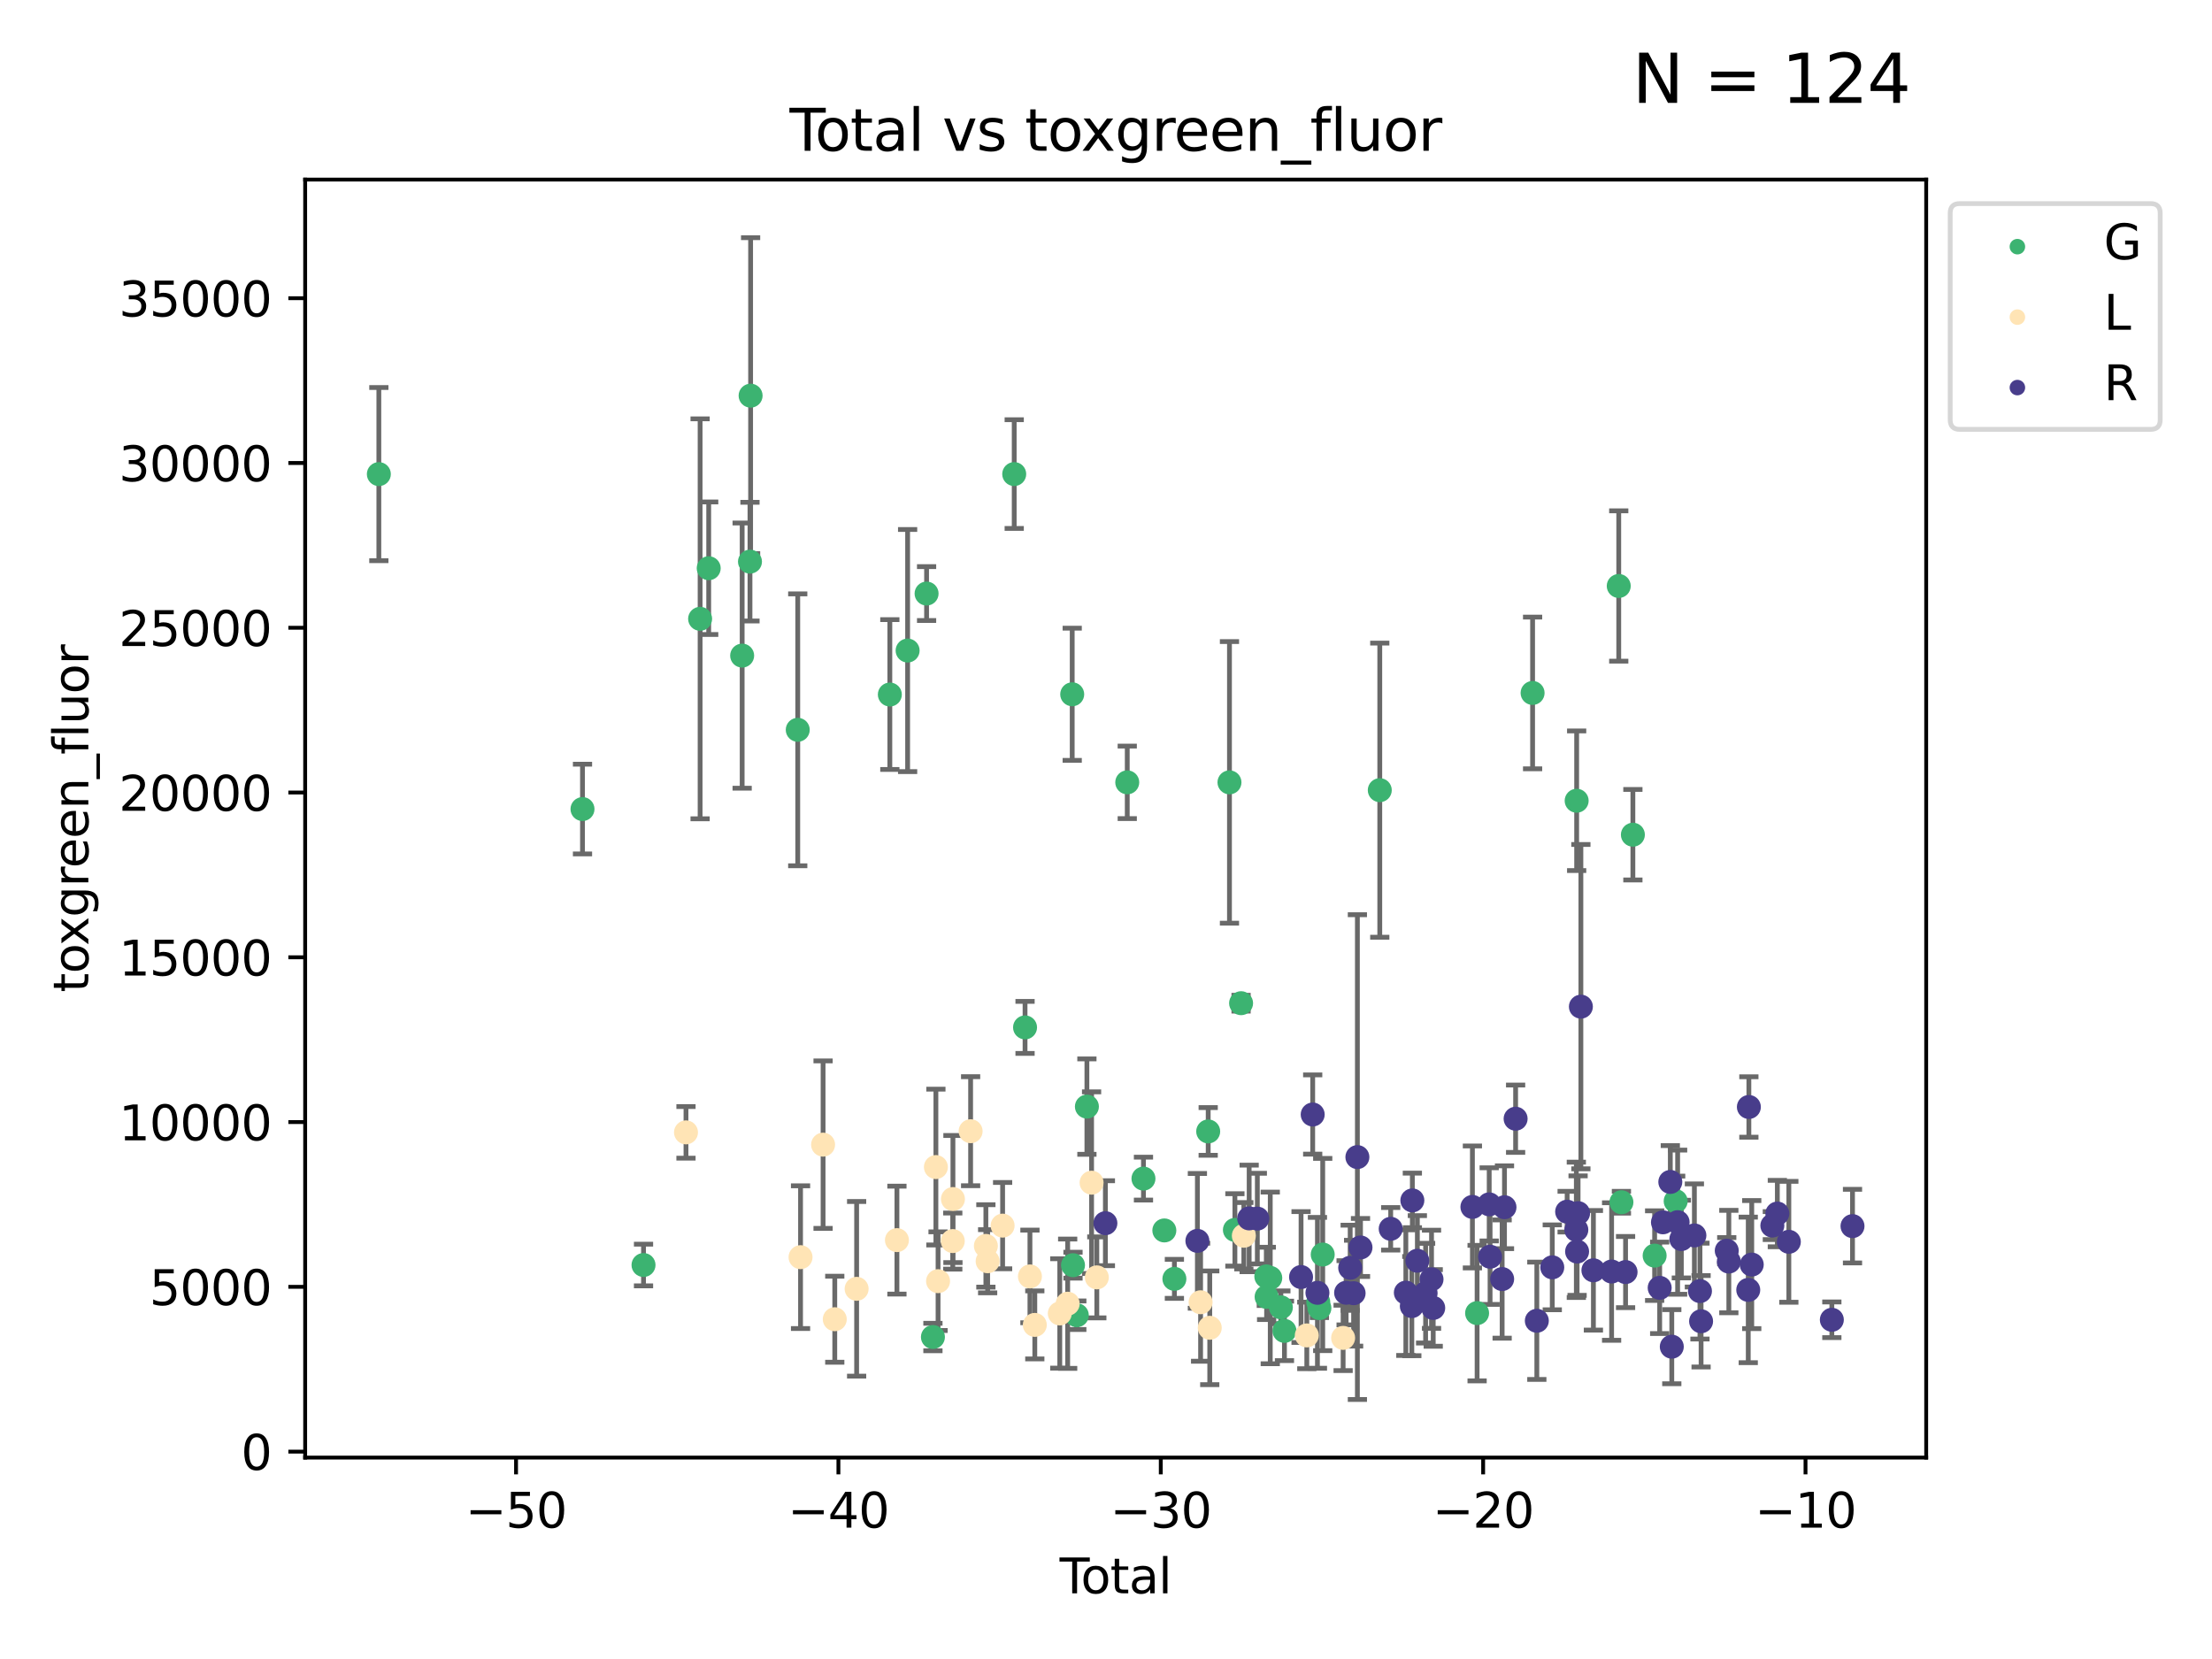 <?xml version="1.0" encoding="utf-8" standalone="no"?>
<!DOCTYPE svg PUBLIC "-//W3C//DTD SVG 1.1//EN"
  "http://www.w3.org/Graphics/SVG/1.1/DTD/svg11.dtd">
<svg xmlns:xlink="http://www.w3.org/1999/xlink" width="460.8pt" height="345.6pt" viewBox="0 0 460.8 345.6" xmlns="http://www.w3.org/2000/svg" version="1.1">
 <defs>
  <style type="text/css">*{stroke-linejoin: round; stroke-linecap: butt}</style>
 </defs>
 <g id="figure_1">
  <g id="patch_1">
   <path d="M 0 345.6 
L 460.8 345.6 
L 460.8 0 
L 0 0 
z
" style="fill: #ffffff"/>
  </g>
  <g id="axes_1">
   <g id="patch_2">
    <path d="M 63.571 303.64 
L 401.26 303.64 
L 401.26 37.411 
L 63.571 37.411 
z
" style="fill: #ffffff"/>
   </g>
   <g id="PathCollection_1">
    <defs>
     <path id="m0acfbaa07e" d="M 0 1.118 
C 0.297 1.118 0.581 1 0.791 0.791 
C 1 0.581 1.118 0.297 1.118 0 
C 1.118 -0.297 1 -0.581 0.791 -0.791 
C 0.581 -1 0.297 -1.118 0 -1.118 
C -0.297 -1.118 -0.581 -1 -0.791 -0.791 
C -1 -0.581 -1.118 -0.297 -1.118 0 
C -1.118 0.297 -1 0.581 -0.791 0.791 
C -0.581 1 -0.297 1.118 0 1.118 
z
" style="stroke: #3cb371"/>
    </defs>
    <g clip-path="url(#p4585598f8b)">
     <use xlink:href="#m0acfbaa07e" x="78.921" y="98.766" style="fill: #3cb371; stroke: #3cb371"/>
     <use xlink:href="#m0acfbaa07e" x="121.345" y="168.543" style="fill: #3cb371; stroke: #3cb371"/>
     <use xlink:href="#m0acfbaa07e" x="134.057" y="263.525" style="fill: #3cb371; stroke: #3cb371"/>
     <use xlink:href="#m0acfbaa07e" x="145.846" y="128.911" style="fill: #3cb371; stroke: #3cb371"/>
     <use xlink:href="#m0acfbaa07e" x="147.636" y="118.372" style="fill: #3cb371; stroke: #3cb371"/>
     <use xlink:href="#m0acfbaa07e" x="154.604" y="136.573" style="fill: #3cb371; stroke: #3cb371"/>
     <use xlink:href="#m0acfbaa07e" x="156.234" y="116.998" style="fill: #3cb371; stroke: #3cb371"/>
     <use xlink:href="#m0acfbaa07e" x="156.365" y="82.424" style="fill: #3cb371; stroke: #3cb371"/>
     <use xlink:href="#m0acfbaa07e" x="166.185" y="152.034" style="fill: #3cb371; stroke: #3cb371"/>
     <use xlink:href="#m0acfbaa07e" x="185.37" y="144.683" style="fill: #3cb371; stroke: #3cb371"/>
     <use xlink:href="#m0acfbaa07e" x="189.074" y="135.521" style="fill: #3cb371; stroke: #3cb371"/>
     <use xlink:href="#m0acfbaa07e" x="193.024" y="123.65" style="fill: #3cb371; stroke: #3cb371"/>
     <use xlink:href="#m0acfbaa07e" x="194.346" y="278.525" style="fill: #3cb371; stroke: #3cb371"/>
     <use xlink:href="#m0acfbaa07e" x="211.28" y="98.758" style="fill: #3cb371; stroke: #3cb371"/>
     <use xlink:href="#m0acfbaa07e" x="213.536" y="214.027" style="fill: #3cb371; stroke: #3cb371"/>
     <use xlink:href="#m0acfbaa07e" x="223.361" y="144.633" style="fill: #3cb371; stroke: #3cb371"/>
     <use xlink:href="#m0acfbaa07e" x="223.526" y="263.564" style="fill: #3cb371; stroke: #3cb371"/>
     <use xlink:href="#m0acfbaa07e" x="224.318" y="273.987" style="fill: #3cb371; stroke: #3cb371"/>
     <use xlink:href="#m0acfbaa07e" x="226.422" y="230.524" style="fill: #3cb371; stroke: #3cb371"/>
     <use xlink:href="#m0acfbaa07e" x="234.827" y="162.977" style="fill: #3cb371; stroke: #3cb371"/>
     <use xlink:href="#m0acfbaa07e" x="238.205" y="245.525" style="fill: #3cb371; stroke: #3cb371"/>
     <use xlink:href="#m0acfbaa07e" x="242.553" y="256.323" style="fill: #3cb371; stroke: #3cb371"/>
     <use xlink:href="#m0acfbaa07e" x="244.647" y="266.407" style="fill: #3cb371; stroke: #3cb371"/>
     <use xlink:href="#m0acfbaa07e" x="251.689" y="235.699" style="fill: #3cb371; stroke: #3cb371"/>
     <use xlink:href="#m0acfbaa07e" x="256.121" y="162.98" style="fill: #3cb371; stroke: #3cb371"/>
     <use xlink:href="#m0acfbaa07e" x="257.252" y="256.212" style="fill: #3cb371; stroke: #3cb371"/>
     <use xlink:href="#m0acfbaa07e" x="258.54" y="208.983" style="fill: #3cb371; stroke: #3cb371"/>
     <use xlink:href="#m0acfbaa07e" x="263.797" y="265.897" style="fill: #3cb371; stroke: #3cb371"/>
     <use xlink:href="#m0acfbaa07e" x="263.858" y="270.159" style="fill: #3cb371; stroke: #3cb371"/>
     <use xlink:href="#m0acfbaa07e" x="264.618" y="266.217" style="fill: #3cb371; stroke: #3cb371"/>
     <use xlink:href="#m0acfbaa07e" x="266.83" y="272.338" style="fill: #3cb371; stroke: #3cb371"/>
     <use xlink:href="#m0acfbaa07e" x="267.576" y="277.246" style="fill: #3cb371; stroke: #3cb371"/>
     <use xlink:href="#m0acfbaa07e" x="274.617" y="271.24" style="fill: #3cb371; stroke: #3cb371"/>
     <use xlink:href="#m0acfbaa07e" x="274.854" y="272.501" style="fill: #3cb371; stroke: #3cb371"/>
     <use xlink:href="#m0acfbaa07e" x="275.546" y="261.343" style="fill: #3cb371; stroke: #3cb371"/>
     <use xlink:href="#m0acfbaa07e" x="287.433" y="164.607" style="fill: #3cb371; stroke: #3cb371"/>
     <use xlink:href="#m0acfbaa07e" x="307.707" y="273.545" style="fill: #3cb371; stroke: #3cb371"/>
     <use xlink:href="#m0acfbaa07e" x="319.267" y="144.354" style="fill: #3cb371; stroke: #3cb371"/>
     <use xlink:href="#m0acfbaa07e" x="328.446" y="166.808" style="fill: #3cb371; stroke: #3cb371"/>
     <use xlink:href="#m0acfbaa07e" x="337.214" y="122.07" style="fill: #3cb371; stroke: #3cb371"/>
     <use xlink:href="#m0acfbaa07e" x="337.773" y="250.45" style="fill: #3cb371; stroke: #3cb371"/>
     <use xlink:href="#m0acfbaa07e" x="340.16" y="173.884" style="fill: #3cb371; stroke: #3cb371"/>
     <use xlink:href="#m0acfbaa07e" x="344.69" y="261.57" style="fill: #3cb371; stroke: #3cb371"/>
     <use xlink:href="#m0acfbaa07e" x="349.074" y="250.223" style="fill: #3cb371; stroke: #3cb371"/>
    </g>
   </g>
   <g id="PathCollection_2">
    <defs>
     <path id="mb221e380c4" d="M 0 1.118 
C 0.297 1.118 0.581 1 0.791 0.791 
C 1 0.581 1.118 0.297 1.118 0 
C 1.118 -0.297 1 -0.581 0.791 -0.791 
C 0.581 -1 0.297 -1.118 0 -1.118 
C -0.297 -1.118 -0.581 -1 -0.791 -0.791 
C -1 -0.581 -1.118 -0.297 -1.118 0 
C -1.118 0.297 -1 0.581 -0.791 0.791 
C -0.581 1 -0.297 1.118 0 1.118 
z
" style="stroke: #ffe4b5"/>
    </defs>
    <g clip-path="url(#p4585598f8b)">
     <use xlink:href="#mb221e380c4" x="142.903" y="235.893" style="fill: #ffe4b5; stroke: #ffe4b5"/>
     <use xlink:href="#mb221e380c4" x="166.768" y="261.891" style="fill: #ffe4b5; stroke: #ffe4b5"/>
     <use xlink:href="#mb221e380c4" x="171.463" y="238.451" style="fill: #ffe4b5; stroke: #ffe4b5"/>
     <use xlink:href="#mb221e380c4" x="173.898" y="274.821" style="fill: #ffe4b5; stroke: #ffe4b5"/>
     <use xlink:href="#mb221e380c4" x="178.451" y="268.485" style="fill: #ffe4b5; stroke: #ffe4b5"/>
     <use xlink:href="#mb221e380c4" x="186.846" y="258.339" style="fill: #ffe4b5; stroke: #ffe4b5"/>
     <use xlink:href="#mb221e380c4" x="194.965" y="243.121" style="fill: #ffe4b5; stroke: #ffe4b5"/>
     <use xlink:href="#mb221e380c4" x="195.416" y="266.892" style="fill: #ffe4b5; stroke: #ffe4b5"/>
     <use xlink:href="#mb221e380c4" x="198.479" y="258.537" style="fill: #ffe4b5; stroke: #ffe4b5"/>
     <use xlink:href="#mb221e380c4" x="198.515" y="249.782" style="fill: #ffe4b5; stroke: #ffe4b5"/>
     <use xlink:href="#mb221e380c4" x="202.197" y="235.653" style="fill: #ffe4b5; stroke: #ffe4b5"/>
     <use xlink:href="#mb221e380c4" x="205.376" y="259.547" style="fill: #ffe4b5; stroke: #ffe4b5"/>
     <use xlink:href="#mb221e380c4" x="205.744" y="262.743" style="fill: #ffe4b5; stroke: #ffe4b5"/>
     <use xlink:href="#mb221e380c4" x="208.863" y="255.319" style="fill: #ffe4b5; stroke: #ffe4b5"/>
     <use xlink:href="#mb221e380c4" x="214.555" y="265.904" style="fill: #ffe4b5; stroke: #ffe4b5"/>
     <use xlink:href="#mb221e380c4" x="215.569" y="276.001" style="fill: #ffe4b5; stroke: #ffe4b5"/>
     <use xlink:href="#mb221e380c4" x="220.771" y="273.614" style="fill: #ffe4b5; stroke: #ffe4b5"/>
     <use xlink:href="#mb221e380c4" x="222.416" y="271.587" style="fill: #ffe4b5; stroke: #ffe4b5"/>
     <use xlink:href="#mb221e380c4" x="227.396" y="246.374" style="fill: #ffe4b5; stroke: #ffe4b5"/>
     <use xlink:href="#mb221e380c4" x="228.487" y="266.102" style="fill: #ffe4b5; stroke: #ffe4b5"/>
     <use xlink:href="#mb221e380c4" x="250.106" y="271.282" style="fill: #ffe4b5; stroke: #ffe4b5"/>
     <use xlink:href="#mb221e380c4" x="252.014" y="276.604" style="fill: #ffe4b5; stroke: #ffe4b5"/>
     <use xlink:href="#mb221e380c4" x="259.115" y="257.428" style="fill: #ffe4b5; stroke: #ffe4b5"/>
     <use xlink:href="#mb221e380c4" x="272.231" y="278.192" style="fill: #ffe4b5; stroke: #ffe4b5"/>
     <use xlink:href="#mb221e380c4" x="279.798" y="278.71" style="fill: #ffe4b5; stroke: #ffe4b5"/>
    </g>
   </g>
   <g id="PathCollection_3">
    <defs>
     <path id="m4354f7cf16" d="M 0 1.118 
C 0.297 1.118 0.581 1 0.791 0.791 
C 1 0.581 1.118 0.297 1.118 0 
C 1.118 -0.297 1 -0.581 0.791 -0.791 
C 0.581 -1 0.297 -1.118 0 -1.118 
C -0.297 -1.118 -0.581 -1 -0.791 -0.791 
C -1 -0.581 -1.118 -0.297 -1.118 0 
C -1.118 0.297 -1 0.581 -0.791 0.791 
C -0.581 1 -0.297 1.118 0 1.118 
z
" style="stroke: #483d8b"/>
    </defs>
    <g clip-path="url(#p4585598f8b)">
     <use xlink:href="#m4354f7cf16" x="230.273" y="254.815" style="fill: #483d8b; stroke: #483d8b"/>
     <use xlink:href="#m4354f7cf16" x="249.439" y="258.494" style="fill: #483d8b; stroke: #483d8b"/>
     <use xlink:href="#m4354f7cf16" x="260.224" y="253.816" style="fill: #483d8b; stroke: #483d8b"/>
     <use xlink:href="#m4354f7cf16" x="261.926" y="253.855" style="fill: #483d8b; stroke: #483d8b"/>
     <use xlink:href="#m4354f7cf16" x="271.034" y="266.03" style="fill: #483d8b; stroke: #483d8b"/>
     <use xlink:href="#m4354f7cf16" x="273.459" y="232.173" style="fill: #483d8b; stroke: #483d8b"/>
     <use xlink:href="#m4354f7cf16" x="274.446" y="269.317" style="fill: #483d8b; stroke: #483d8b"/>
     <use xlink:href="#m4354f7cf16" x="280.421" y="269.307" style="fill: #483d8b; stroke: #483d8b"/>
     <use xlink:href="#m4354f7cf16" x="281.268" y="264.1" style="fill: #483d8b; stroke: #483d8b"/>
     <use xlink:href="#m4354f7cf16" x="281.982" y="269.397" style="fill: #483d8b; stroke: #483d8b"/>
     <use xlink:href="#m4354f7cf16" x="282.769" y="241.043" style="fill: #483d8b; stroke: #483d8b"/>
     <use xlink:href="#m4354f7cf16" x="283.417" y="259.871" style="fill: #483d8b; stroke: #483d8b"/>
     <use xlink:href="#m4354f7cf16" x="289.708" y="255.983" style="fill: #483d8b; stroke: #483d8b"/>
     <use xlink:href="#m4354f7cf16" x="292.863" y="269.28" style="fill: #483d8b; stroke: #483d8b"/>
     <use xlink:href="#m4354f7cf16" x="294.109" y="272.085" style="fill: #483d8b; stroke: #483d8b"/>
     <use xlink:href="#m4354f7cf16" x="294.219" y="250.067" style="fill: #483d8b; stroke: #483d8b"/>
     <use xlink:href="#m4354f7cf16" x="295.263" y="262.636" style="fill: #483d8b; stroke: #483d8b"/>
     <use xlink:href="#m4354f7cf16" x="296.981" y="269.391" style="fill: #483d8b; stroke: #483d8b"/>
     <use xlink:href="#m4354f7cf16" x="298.213" y="266.496" style="fill: #483d8b; stroke: #483d8b"/>
     <use xlink:href="#m4354f7cf16" x="298.566" y="272.468" style="fill: #483d8b; stroke: #483d8b"/>
     <use xlink:href="#m4354f7cf16" x="306.73" y="251.426" style="fill: #483d8b; stroke: #483d8b"/>
     <use xlink:href="#m4354f7cf16" x="310.228" y="250.888" style="fill: #483d8b; stroke: #483d8b"/>
     <use xlink:href="#m4354f7cf16" x="310.411" y="261.799" style="fill: #483d8b; stroke: #483d8b"/>
     <use xlink:href="#m4354f7cf16" x="312.925" y="266.45" style="fill: #483d8b; stroke: #483d8b"/>
     <use xlink:href="#m4354f7cf16" x="313.412" y="251.489" style="fill: #483d8b; stroke: #483d8b"/>
     <use xlink:href="#m4354f7cf16" x="315.73" y="233.05" style="fill: #483d8b; stroke: #483d8b"/>
     <use xlink:href="#m4354f7cf16" x="320.15" y="275.143" style="fill: #483d8b; stroke: #483d8b"/>
     <use xlink:href="#m4354f7cf16" x="323.366" y="264.009" style="fill: #483d8b; stroke: #483d8b"/>
     <use xlink:href="#m4354f7cf16" x="326.464" y="252.415" style="fill: #483d8b; stroke: #483d8b"/>
     <use xlink:href="#m4354f7cf16" x="328.379" y="256.195" style="fill: #483d8b; stroke: #483d8b"/>
     <use xlink:href="#m4354f7cf16" x="328.538" y="260.721" style="fill: #483d8b; stroke: #483d8b"/>
     <use xlink:href="#m4354f7cf16" x="328.746" y="252.72" style="fill: #483d8b; stroke: #483d8b"/>
     <use xlink:href="#m4354f7cf16" x="329.327" y="209.705" style="fill: #483d8b; stroke: #483d8b"/>
     <use xlink:href="#m4354f7cf16" x="331.935" y="264.628" style="fill: #483d8b; stroke: #483d8b"/>
     <use xlink:href="#m4354f7cf16" x="335.727" y="264.882" style="fill: #483d8b; stroke: #483d8b"/>
     <use xlink:href="#m4354f7cf16" x="338.636" y="264.994" style="fill: #483d8b; stroke: #483d8b"/>
     <use xlink:href="#m4354f7cf16" x="345.741" y="268.28" style="fill: #483d8b; stroke: #483d8b"/>
     <use xlink:href="#m4354f7cf16" x="346.423" y="254.631" style="fill: #483d8b; stroke: #483d8b"/>
     <use xlink:href="#m4354f7cf16" x="347.957" y="246.219" style="fill: #483d8b; stroke: #483d8b"/>
     <use xlink:href="#m4354f7cf16" x="348.265" y="280.54" style="fill: #483d8b; stroke: #483d8b"/>
     <use xlink:href="#m4354f7cf16" x="349.481" y="254.602" style="fill: #483d8b; stroke: #483d8b"/>
     <use xlink:href="#m4354f7cf16" x="350.253" y="258.119" style="fill: #483d8b; stroke: #483d8b"/>
     <use xlink:href="#m4354f7cf16" x="352.973" y="257.365" style="fill: #483d8b; stroke: #483d8b"/>
     <use xlink:href="#m4354f7cf16" x="354.134" y="268.956" style="fill: #483d8b; stroke: #483d8b"/>
     <use xlink:href="#m4354f7cf16" x="354.367" y="275.243" style="fill: #483d8b; stroke: #483d8b"/>
     <use xlink:href="#m4354f7cf16" x="359.714" y="260.54" style="fill: #483d8b; stroke: #483d8b"/>
     <use xlink:href="#m4354f7cf16" x="360.148" y="262.809" style="fill: #483d8b; stroke: #483d8b"/>
     <use xlink:href="#m4354f7cf16" x="364.193" y="268.711" style="fill: #483d8b; stroke: #483d8b"/>
     <use xlink:href="#m4354f7cf16" x="364.322" y="230.605" style="fill: #483d8b; stroke: #483d8b"/>
     <use xlink:href="#m4354f7cf16" x="364.921" y="263.435" style="fill: #483d8b; stroke: #483d8b"/>
     <use xlink:href="#m4354f7cf16" x="369.212" y="255.312" style="fill: #483d8b; stroke: #483d8b"/>
     <use xlink:href="#m4354f7cf16" x="370.253" y="252.806" style="fill: #483d8b; stroke: #483d8b"/>
     <use xlink:href="#m4354f7cf16" x="372.649" y="258.69" style="fill: #483d8b; stroke: #483d8b"/>
     <use xlink:href="#m4354f7cf16" x="381.607" y="274.934" style="fill: #483d8b; stroke: #483d8b"/>
     <use xlink:href="#m4354f7cf16" x="385.911" y="255.424" style="fill: #483d8b; stroke: #483d8b"/>
    </g>
   </g>
   <g id="matplotlib.axis_1">
    <g id="xtick_1">
     <g id="line2d_1">
      <defs>
       <path id="mbf4f0d188a" d="M 0 0 
L 0 3.5 
" style="stroke: #000000; stroke-width: 0.8"/>
      </defs>
      <g>
       <use xlink:href="#mbf4f0d188a" x="107.501" y="303.64" style="stroke: #000000; stroke-width: 0.8"/>
      </g>
     </g>
     <g id="text_1">
      <!-- −50 -->
      <g transform="translate(96.948 318.238) scale(0.1 -0.1)">
       <defs>
        <path id="DejaVuSans-2212" d="M 678 2272 
L 4684 2272 
L 4684 1741 
L 678 1741 
L 678 2272 
z
" transform="scale(0.016)"/>
        <path id="DejaVuSans-35" d="M 691 4666 
L 3169 4666 
L 3169 4134 
L 1269 4134 
L 1269 2991 
Q 1406 3038 1543 3061 
Q 1681 3084 1819 3084 
Q 2600 3084 3056 2656 
Q 3513 2228 3513 1497 
Q 3513 744 3044 326 
Q 2575 -91 1722 -91 
Q 1428 -91 1123 -41 
Q 819 9 494 109 
L 494 744 
Q 775 591 1075 516 
Q 1375 441 1709 441 
Q 2250 441 2565 725 
Q 2881 1009 2881 1497 
Q 2881 1984 2565 2268 
Q 2250 2553 1709 2553 
Q 1456 2553 1204 2497 
Q 953 2441 691 2322 
L 691 4666 
z
" transform="scale(0.016)"/>
        <path id="DejaVuSans-30" d="M 2034 4250 
Q 1547 4250 1301 3770 
Q 1056 3291 1056 2328 
Q 1056 1369 1301 889 
Q 1547 409 2034 409 
Q 2525 409 2770 889 
Q 3016 1369 3016 2328 
Q 3016 3291 2770 3770 
Q 2525 4250 2034 4250 
z
M 2034 4750 
Q 2819 4750 3233 4129 
Q 3647 3509 3647 2328 
Q 3647 1150 3233 529 
Q 2819 -91 2034 -91 
Q 1250 -91 836 529 
Q 422 1150 422 2328 
Q 422 3509 836 4129 
Q 1250 4750 2034 4750 
z
" transform="scale(0.016)"/>
       </defs>
       <use xlink:href="#DejaVuSans-2212"/>
       <use xlink:href="#DejaVuSans-35" x="83.789"/>
       <use xlink:href="#DejaVuSans-30" x="147.412"/>
      </g>
     </g>
    </g>
    <g id="xtick_2">
     <g id="line2d_2">
      <g>
       <use xlink:href="#mbf4f0d188a" x="174.656" y="303.64" style="stroke: #000000; stroke-width: 0.8"/>
      </g>
     </g>
     <g id="text_2">
      <!-- −40 -->
      <g transform="translate(164.103 318.238) scale(0.1 -0.1)">
       <defs>
        <path id="DejaVuSans-34" d="M 2419 4116 
L 825 1625 
L 2419 1625 
L 2419 4116 
z
M 2253 4666 
L 3047 4666 
L 3047 1625 
L 3713 1625 
L 3713 1100 
L 3047 1100 
L 3047 0 
L 2419 0 
L 2419 1100 
L 313 1100 
L 313 1709 
L 2253 4666 
z
" transform="scale(0.016)"/>
       </defs>
       <use xlink:href="#DejaVuSans-2212"/>
       <use xlink:href="#DejaVuSans-34" x="83.789"/>
       <use xlink:href="#DejaVuSans-30" x="147.412"/>
      </g>
     </g>
    </g>
    <g id="xtick_3">
     <g id="line2d_3">
      <g>
       <use xlink:href="#mbf4f0d188a" x="241.811" y="303.64" style="stroke: #000000; stroke-width: 0.8"/>
      </g>
     </g>
     <g id="text_3">
      <!-- −30 -->
      <g transform="translate(231.258 318.238) scale(0.1 -0.1)">
       <defs>
        <path id="DejaVuSans-33" d="M 2597 2516 
Q 3050 2419 3304 2112 
Q 3559 1806 3559 1356 
Q 3559 666 3084 287 
Q 2609 -91 1734 -91 
Q 1441 -91 1130 -33 
Q 819 25 488 141 
L 488 750 
Q 750 597 1062 519 
Q 1375 441 1716 441 
Q 2309 441 2620 675 
Q 2931 909 2931 1356 
Q 2931 1769 2642 2001 
Q 2353 2234 1838 2234 
L 1294 2234 
L 1294 2753 
L 1863 2753 
Q 2328 2753 2575 2939 
Q 2822 3125 2822 3475 
Q 2822 3834 2567 4026 
Q 2313 4219 1838 4219 
Q 1578 4219 1281 4162 
Q 984 4106 628 3988 
L 628 4550 
Q 988 4650 1302 4700 
Q 1616 4750 1894 4750 
Q 2613 4750 3031 4423 
Q 3450 4097 3450 3541 
Q 3450 3153 3228 2886 
Q 3006 2619 2597 2516 
z
" transform="scale(0.016)"/>
       </defs>
       <use xlink:href="#DejaVuSans-2212"/>
       <use xlink:href="#DejaVuSans-33" x="83.789"/>
       <use xlink:href="#DejaVuSans-30" x="147.412"/>
      </g>
     </g>
    </g>
    <g id="xtick_4">
     <g id="line2d_4">
      <g>
       <use xlink:href="#mbf4f0d188a" x="308.966" y="303.64" style="stroke: #000000; stroke-width: 0.8"/>
      </g>
     </g>
     <g id="text_4">
      <!-- −20 -->
      <g transform="translate(298.414 318.238) scale(0.1 -0.1)">
       <defs>
        <path id="DejaVuSans-32" d="M 1228 531 
L 3431 531 
L 3431 0 
L 469 0 
L 469 531 
Q 828 903 1448 1529 
Q 2069 2156 2228 2338 
Q 2531 2678 2651 2914 
Q 2772 3150 2772 3378 
Q 2772 3750 2511 3984 
Q 2250 4219 1831 4219 
Q 1534 4219 1204 4116 
Q 875 4013 500 3803 
L 500 4441 
Q 881 4594 1212 4672 
Q 1544 4750 1819 4750 
Q 2544 4750 2975 4387 
Q 3406 4025 3406 3419 
Q 3406 3131 3298 2873 
Q 3191 2616 2906 2266 
Q 2828 2175 2409 1742 
Q 1991 1309 1228 531 
z
" transform="scale(0.016)"/>
       </defs>
       <use xlink:href="#DejaVuSans-2212"/>
       <use xlink:href="#DejaVuSans-32" x="83.789"/>
       <use xlink:href="#DejaVuSans-30" x="147.412"/>
      </g>
     </g>
    </g>
    <g id="xtick_5">
     <g id="line2d_5">
      <g>
       <use xlink:href="#mbf4f0d188a" x="376.121" y="303.64" style="stroke: #000000; stroke-width: 0.8"/>
      </g>
     </g>
     <g id="text_5">
      <!-- −10 -->
      <g transform="translate(365.569 318.238) scale(0.1 -0.1)">
       <defs>
        <path id="DejaVuSans-31" d="M 794 531 
L 1825 531 
L 1825 4091 
L 703 3866 
L 703 4441 
L 1819 4666 
L 2450 4666 
L 2450 531 
L 3481 531 
L 3481 0 
L 794 0 
L 794 531 
z
" transform="scale(0.016)"/>
       </defs>
       <use xlink:href="#DejaVuSans-2212"/>
       <use xlink:href="#DejaVuSans-31" x="83.789"/>
       <use xlink:href="#DejaVuSans-30" x="147.412"/>
      </g>
     </g>
    </g>
    <g id="text_6">
     <!-- Total -->
     <g transform="translate(220.739 331.917) scale(0.1 -0.1)">
      <defs>
       <path id="DejaVuSans-54" d="M -19 4666 
L 3928 4666 
L 3928 4134 
L 2272 4134 
L 2272 0 
L 1638 0 
L 1638 4134 
L -19 4134 
L -19 4666 
z
" transform="scale(0.016)"/>
       <path id="DejaVuSans-6f" d="M 1959 3097 
Q 1497 3097 1228 2736 
Q 959 2375 959 1747 
Q 959 1119 1226 758 
Q 1494 397 1959 397 
Q 2419 397 2687 759 
Q 2956 1122 2956 1747 
Q 2956 2369 2687 2733 
Q 2419 3097 1959 3097 
z
M 1959 3584 
Q 2709 3584 3137 3096 
Q 3566 2609 3566 1747 
Q 3566 888 3137 398 
Q 2709 -91 1959 -91 
Q 1206 -91 779 398 
Q 353 888 353 1747 
Q 353 2609 779 3096 
Q 1206 3584 1959 3584 
z
" transform="scale(0.016)"/>
       <path id="DejaVuSans-74" d="M 1172 4494 
L 1172 3500 
L 2356 3500 
L 2356 3053 
L 1172 3053 
L 1172 1153 
Q 1172 725 1289 603 
Q 1406 481 1766 481 
L 2356 481 
L 2356 0 
L 1766 0 
Q 1100 0 847 248 
Q 594 497 594 1153 
L 594 3053 
L 172 3053 
L 172 3500 
L 594 3500 
L 594 4494 
L 1172 4494 
z
" transform="scale(0.016)"/>
       <path id="DejaVuSans-61" d="M 2194 1759 
Q 1497 1759 1228 1600 
Q 959 1441 959 1056 
Q 959 750 1161 570 
Q 1363 391 1709 391 
Q 2188 391 2477 730 
Q 2766 1069 2766 1631 
L 2766 1759 
L 2194 1759 
z
M 3341 1997 
L 3341 0 
L 2766 0 
L 2766 531 
Q 2569 213 2275 61 
Q 1981 -91 1556 -91 
Q 1019 -91 701 211 
Q 384 513 384 1019 
Q 384 1609 779 1909 
Q 1175 2209 1959 2209 
L 2766 2209 
L 2766 2266 
Q 2766 2663 2505 2880 
Q 2244 3097 1772 3097 
Q 1472 3097 1187 3025 
Q 903 2953 641 2809 
L 641 3341 
Q 956 3463 1253 3523 
Q 1550 3584 1831 3584 
Q 2591 3584 2966 3190 
Q 3341 2797 3341 1997 
z
" transform="scale(0.016)"/>
       <path id="DejaVuSans-6c" d="M 603 4863 
L 1178 4863 
L 1178 0 
L 603 0 
L 603 4863 
z
" transform="scale(0.016)"/>
      </defs>
      <use xlink:href="#DejaVuSans-54"/>
      <use xlink:href="#DejaVuSans-6f" x="44.084"/>
      <use xlink:href="#DejaVuSans-74" x="105.266"/>
      <use xlink:href="#DejaVuSans-61" x="144.475"/>
      <use xlink:href="#DejaVuSans-6c" x="205.754"/>
     </g>
    </g>
   </g>
   <g id="matplotlib.axis_2">
    <g id="ytick_1">
     <g id="line2d_6">
      <defs>
       <path id="m64ff9860ab" d="M 0 0 
L -3.5 0 
" style="stroke: #000000; stroke-width: 0.8"/>
      </defs>
      <g>
       <use xlink:href="#m64ff9860ab" x="63.571" y="302.397" style="stroke: #000000; stroke-width: 0.8"/>
      </g>
     </g>
     <g id="text_7">
      <!-- 0 -->
      <g transform="translate(50.209 306.196) scale(0.1 -0.1)">
       <use xlink:href="#DejaVuSans-30"/>
      </g>
     </g>
    </g>
    <g id="ytick_2">
     <g id="line2d_7">
      <g>
       <use xlink:href="#m64ff9860ab" x="63.571" y="268.072" style="stroke: #000000; stroke-width: 0.8"/>
      </g>
     </g>
     <g id="text_8">
      <!-- 5000 -->
      <g transform="translate(31.121 271.872) scale(0.1 -0.1)">
       <use xlink:href="#DejaVuSans-35"/>
       <use xlink:href="#DejaVuSans-30" x="63.623"/>
       <use xlink:href="#DejaVuSans-30" x="127.246"/>
       <use xlink:href="#DejaVuSans-30" x="190.869"/>
      </g>
     </g>
    </g>
    <g id="ytick_3">
     <g id="line2d_8">
      <g>
       <use xlink:href="#m64ff9860ab" x="63.571" y="233.748" style="stroke: #000000; stroke-width: 0.8"/>
      </g>
     </g>
     <g id="text_9">
      <!-- 10000 -->
      <g transform="translate(24.759 237.547) scale(0.1 -0.1)">
       <use xlink:href="#DejaVuSans-31"/>
       <use xlink:href="#DejaVuSans-30" x="63.623"/>
       <use xlink:href="#DejaVuSans-30" x="127.246"/>
       <use xlink:href="#DejaVuSans-30" x="190.869"/>
       <use xlink:href="#DejaVuSans-30" x="254.492"/>
      </g>
     </g>
    </g>
    <g id="ytick_4">
     <g id="line2d_9">
      <g>
       <use xlink:href="#m64ff9860ab" x="63.571" y="199.423" style="stroke: #000000; stroke-width: 0.8"/>
      </g>
     </g>
     <g id="text_10">
      <!-- 15000 -->
      <g transform="translate(24.759 203.222) scale(0.1 -0.1)">
       <use xlink:href="#DejaVuSans-31"/>
       <use xlink:href="#DejaVuSans-35" x="63.623"/>
       <use xlink:href="#DejaVuSans-30" x="127.246"/>
       <use xlink:href="#DejaVuSans-30" x="190.869"/>
       <use xlink:href="#DejaVuSans-30" x="254.492"/>
      </g>
     </g>
    </g>
    <g id="ytick_5">
     <g id="line2d_10">
      <g>
       <use xlink:href="#m64ff9860ab" x="63.571" y="165.098" style="stroke: #000000; stroke-width: 0.8"/>
      </g>
     </g>
     <g id="text_11">
      <!-- 20000 -->
      <g transform="translate(24.759 168.898) scale(0.1 -0.1)">
       <use xlink:href="#DejaVuSans-32"/>
       <use xlink:href="#DejaVuSans-30" x="63.623"/>
       <use xlink:href="#DejaVuSans-30" x="127.246"/>
       <use xlink:href="#DejaVuSans-30" x="190.869"/>
       <use xlink:href="#DejaVuSans-30" x="254.492"/>
      </g>
     </g>
    </g>
    <g id="ytick_6">
     <g id="line2d_11">
      <g>
       <use xlink:href="#m64ff9860ab" x="63.571" y="130.774" style="stroke: #000000; stroke-width: 0.8"/>
      </g>
     </g>
     <g id="text_12">
      <!-- 25000 -->
      <g transform="translate(24.759 134.573) scale(0.1 -0.1)">
       <use xlink:href="#DejaVuSans-32"/>
       <use xlink:href="#DejaVuSans-35" x="63.623"/>
       <use xlink:href="#DejaVuSans-30" x="127.246"/>
       <use xlink:href="#DejaVuSans-30" x="190.869"/>
       <use xlink:href="#DejaVuSans-30" x="254.492"/>
      </g>
     </g>
    </g>
    <g id="ytick_7">
     <g id="line2d_12">
      <g>
       <use xlink:href="#m64ff9860ab" x="63.571" y="96.449" style="stroke: #000000; stroke-width: 0.8"/>
      </g>
     </g>
     <g id="text_13">
      <!-- 30000 -->
      <g transform="translate(24.759 100.248) scale(0.1 -0.1)">
       <use xlink:href="#DejaVuSans-33"/>
       <use xlink:href="#DejaVuSans-30" x="63.623"/>
       <use xlink:href="#DejaVuSans-30" x="127.246"/>
       <use xlink:href="#DejaVuSans-30" x="190.869"/>
       <use xlink:href="#DejaVuSans-30" x="254.492"/>
      </g>
     </g>
    </g>
    <g id="ytick_8">
     <g id="line2d_13">
      <g>
       <use xlink:href="#m64ff9860ab" x="63.571" y="62.124" style="stroke: #000000; stroke-width: 0.8"/>
      </g>
     </g>
     <g id="text_14">
      <!-- 35000 -->
      <g transform="translate(24.759 65.923) scale(0.1 -0.1)">
       <use xlink:href="#DejaVuSans-33"/>
       <use xlink:href="#DejaVuSans-35" x="63.623"/>
       <use xlink:href="#DejaVuSans-30" x="127.246"/>
       <use xlink:href="#DejaVuSans-30" x="190.869"/>
       <use xlink:href="#DejaVuSans-30" x="254.492"/>
      </g>
     </g>
    </g>
    <g id="text_15">
     <!-- toxgreen_fluor -->
     <g transform="translate(18.401 206.72) rotate(-90) scale(0.1 -0.1)">
      <defs>
       <path id="DejaVuSans-78" d="M 3513 3500 
L 2247 1797 
L 3578 0 
L 2900 0 
L 1881 1375 
L 863 0 
L 184 0 
L 1544 1831 
L 300 3500 
L 978 3500 
L 1906 2253 
L 2834 3500 
L 3513 3500 
z
" transform="scale(0.016)"/>
       <path id="DejaVuSans-67" d="M 2906 1791 
Q 2906 2416 2648 2759 
Q 2391 3103 1925 3103 
Q 1463 3103 1205 2759 
Q 947 2416 947 1791 
Q 947 1169 1205 825 
Q 1463 481 1925 481 
Q 2391 481 2648 825 
Q 2906 1169 2906 1791 
z
M 3481 434 
Q 3481 -459 3084 -895 
Q 2688 -1331 1869 -1331 
Q 1566 -1331 1297 -1286 
Q 1028 -1241 775 -1147 
L 775 -588 
Q 1028 -725 1275 -790 
Q 1522 -856 1778 -856 
Q 2344 -856 2625 -561 
Q 2906 -266 2906 331 
L 2906 616 
Q 2728 306 2450 153 
Q 2172 0 1784 0 
Q 1141 0 747 490 
Q 353 981 353 1791 
Q 353 2603 747 3093 
Q 1141 3584 1784 3584 
Q 2172 3584 2450 3431 
Q 2728 3278 2906 2969 
L 2906 3500 
L 3481 3500 
L 3481 434 
z
" transform="scale(0.016)"/>
       <path id="DejaVuSans-72" d="M 2631 2963 
Q 2534 3019 2420 3045 
Q 2306 3072 2169 3072 
Q 1681 3072 1420 2755 
Q 1159 2438 1159 1844 
L 1159 0 
L 581 0 
L 581 3500 
L 1159 3500 
L 1159 2956 
Q 1341 3275 1631 3429 
Q 1922 3584 2338 3584 
Q 2397 3584 2469 3576 
Q 2541 3569 2628 3553 
L 2631 2963 
z
" transform="scale(0.016)"/>
       <path id="DejaVuSans-65" d="M 3597 1894 
L 3597 1613 
L 953 1613 
Q 991 1019 1311 708 
Q 1631 397 2203 397 
Q 2534 397 2845 478 
Q 3156 559 3463 722 
L 3463 178 
Q 3153 47 2828 -22 
Q 2503 -91 2169 -91 
Q 1331 -91 842 396 
Q 353 884 353 1716 
Q 353 2575 817 3079 
Q 1281 3584 2069 3584 
Q 2775 3584 3186 3129 
Q 3597 2675 3597 1894 
z
M 3022 2063 
Q 3016 2534 2758 2815 
Q 2500 3097 2075 3097 
Q 1594 3097 1305 2825 
Q 1016 2553 972 2059 
L 3022 2063 
z
" transform="scale(0.016)"/>
       <path id="DejaVuSans-6e" d="M 3513 2113 
L 3513 0 
L 2938 0 
L 2938 2094 
Q 2938 2591 2744 2837 
Q 2550 3084 2163 3084 
Q 1697 3084 1428 2787 
Q 1159 2491 1159 1978 
L 1159 0 
L 581 0 
L 581 3500 
L 1159 3500 
L 1159 2956 
Q 1366 3272 1645 3428 
Q 1925 3584 2291 3584 
Q 2894 3584 3203 3211 
Q 3513 2838 3513 2113 
z
" transform="scale(0.016)"/>
       <path id="DejaVuSans-5f" d="M 3263 -1063 
L 3263 -1509 
L -63 -1509 
L -63 -1063 
L 3263 -1063 
z
" transform="scale(0.016)"/>
       <path id="DejaVuSans-66" d="M 2375 4863 
L 2375 4384 
L 1825 4384 
Q 1516 4384 1395 4259 
Q 1275 4134 1275 3809 
L 1275 3500 
L 2222 3500 
L 2222 3053 
L 1275 3053 
L 1275 0 
L 697 0 
L 697 3053 
L 147 3053 
L 147 3500 
L 697 3500 
L 697 3744 
Q 697 4328 969 4595 
Q 1241 4863 1831 4863 
L 2375 4863 
z
" transform="scale(0.016)"/>
       <path id="DejaVuSans-75" d="M 544 1381 
L 544 3500 
L 1119 3500 
L 1119 1403 
Q 1119 906 1312 657 
Q 1506 409 1894 409 
Q 2359 409 2629 706 
Q 2900 1003 2900 1516 
L 2900 3500 
L 3475 3500 
L 3475 0 
L 2900 0 
L 2900 538 
Q 2691 219 2414 64 
Q 2138 -91 1772 -91 
Q 1169 -91 856 284 
Q 544 659 544 1381 
z
M 1991 3584 
L 1991 3584 
z
" transform="scale(0.016)"/>
      </defs>
      <use xlink:href="#DejaVuSans-74"/>
      <use xlink:href="#DejaVuSans-6f" x="39.209"/>
      <use xlink:href="#DejaVuSans-78" x="97.266"/>
      <use xlink:href="#DejaVuSans-67" x="156.445"/>
      <use xlink:href="#DejaVuSans-72" x="219.922"/>
      <use xlink:href="#DejaVuSans-65" x="258.785"/>
      <use xlink:href="#DejaVuSans-65" x="320.309"/>
      <use xlink:href="#DejaVuSans-6e" x="381.832"/>
      <use xlink:href="#DejaVuSans-5f" x="445.211"/>
      <use xlink:href="#DejaVuSans-66" x="495.211"/>
      <use xlink:href="#DejaVuSans-6c" x="530.416"/>
      <use xlink:href="#DejaVuSans-75" x="558.199"/>
      <use xlink:href="#DejaVuSans-6f" x="621.578"/>
      <use xlink:href="#DejaVuSans-72" x="682.76"/>
     </g>
    </g>
   </g>
   <g id="LineCollection_1">
    <path d="M 78.921 116.801 
L 78.921 80.73 
" clip-path="url(#p4585598f8b)" style="fill: none; stroke: #696969"/>
    <path d="M 121.345 177.89 
L 121.345 159.196 
" clip-path="url(#p4585598f8b)" style="fill: none; stroke: #696969"/>
    <path d="M 134.057 267.867 
L 134.057 259.183 
" clip-path="url(#p4585598f8b)" style="fill: none; stroke: #696969"/>
    <path d="M 145.846 170.571 
L 145.846 87.252 
" clip-path="url(#p4585598f8b)" style="fill: none; stroke: #696969"/>
    <path d="M 147.636 132.18 
L 147.636 104.564 
" clip-path="url(#p4585598f8b)" style="fill: none; stroke: #696969"/>
    <path d="M 154.604 164.196 
L 154.604 108.95 
" clip-path="url(#p4585598f8b)" style="fill: none; stroke: #696969"/>
    <path d="M 156.234 129.362 
L 156.234 104.635 
" clip-path="url(#p4585598f8b)" style="fill: none; stroke: #696969"/>
    <path d="M 156.365 115.336 
L 156.365 49.513 
" clip-path="url(#p4585598f8b)" style="fill: none; stroke: #696969"/>
    <path d="M 166.185 180.355 
L 166.185 123.714 
" clip-path="url(#p4585598f8b)" style="fill: none; stroke: #696969"/>
    <path d="M 185.37 160.29 
L 185.37 129.076 
" clip-path="url(#p4585598f8b)" style="fill: none; stroke: #696969"/>
    <path d="M 189.074 160.74 
L 189.074 110.302 
" clip-path="url(#p4585598f8b)" style="fill: none; stroke: #696969"/>
    <path d="M 193.024 129.262 
L 193.024 118.038 
" clip-path="url(#p4585598f8b)" style="fill: none; stroke: #696969"/>
    <path d="M 194.346 281.386 
L 194.346 275.665 
" clip-path="url(#p4585598f8b)" style="fill: none; stroke: #696969"/>
    <path d="M 211.28 110.078 
L 211.28 87.438 
" clip-path="url(#p4585598f8b)" style="fill: none; stroke: #696969"/>
    <path d="M 213.536 219.448 
L 213.536 208.605 
" clip-path="url(#p4585598f8b)" style="fill: none; stroke: #696969"/>
    <path d="M 223.361 158.402 
L 223.361 130.863 
" clip-path="url(#p4585598f8b)" style="fill: none; stroke: #696969"/>
    <path d="M 223.526 266.266 
L 223.526 260.862 
" clip-path="url(#p4585598f8b)" style="fill: none; stroke: #696969"/>
    <path d="M 224.318 276.961 
L 224.318 271.014 
" clip-path="url(#p4585598f8b)" style="fill: none; stroke: #696969"/>
    <path d="M 226.422 240.462 
L 226.422 220.586 
" clip-path="url(#p4585598f8b)" style="fill: none; stroke: #696969"/>
    <path d="M 234.827 170.527 
L 234.827 155.427 
" clip-path="url(#p4585598f8b)" style="fill: none; stroke: #696969"/>
    <path d="M 238.205 249.992 
L 238.205 241.059 
" clip-path="url(#p4585598f8b)" style="fill: none; stroke: #696969"/>
    <path d="M 242.553 257.177 
L 242.553 255.469 
" clip-path="url(#p4585598f8b)" style="fill: none; stroke: #696969"/>
    <path d="M 244.647 270.473 
L 244.647 262.342 
" clip-path="url(#p4585598f8b)" style="fill: none; stroke: #696969"/>
    <path d="M 251.689 240.667 
L 251.689 230.731 
" clip-path="url(#p4585598f8b)" style="fill: none; stroke: #696969"/>
    <path d="M 256.121 192.313 
L 256.121 133.648 
" clip-path="url(#p4585598f8b)" style="fill: none; stroke: #696969"/>
    <path d="M 257.252 263.751 
L 257.252 248.673 
" clip-path="url(#p4585598f8b)" style="fill: none; stroke: #696969"/>
    <path d="M 258.54 210.63 
L 258.54 207.336 
" clip-path="url(#p4585598f8b)" style="fill: none; stroke: #696969"/>
    <path d="M 263.797 271.968 
L 263.797 259.827 
" clip-path="url(#p4585598f8b)" style="fill: none; stroke: #696969"/>
    <path d="M 263.858 274.89 
L 263.858 265.428 
" clip-path="url(#p4585598f8b)" style="fill: none; stroke: #696969"/>
    <path d="M 264.618 284.096 
L 264.618 248.338 
" clip-path="url(#p4585598f8b)" style="fill: none; stroke: #696969"/>
    <path d="M 266.83 275.751 
L 266.83 268.924 
" clip-path="url(#p4585598f8b)" style="fill: none; stroke: #696969"/>
    <path d="M 267.576 283.441 
L 267.576 271.051 
" clip-path="url(#p4585598f8b)" style="fill: none; stroke: #696969"/>
    <path d="M 274.617 272.855 
L 274.617 269.626 
" clip-path="url(#p4585598f8b)" style="fill: none; stroke: #696969"/>
    <path d="M 274.854 274.482 
L 274.854 270.52 
" clip-path="url(#p4585598f8b)" style="fill: none; stroke: #696969"/>
    <path d="M 275.546 281.365 
L 275.546 241.321 
" clip-path="url(#p4585598f8b)" style="fill: none; stroke: #696969"/>
    <path d="M 287.433 195.243 
L 287.433 133.97 
" clip-path="url(#p4585598f8b)" style="fill: none; stroke: #696969"/>
    <path d="M 307.707 287.66 
L 307.707 259.431 
" clip-path="url(#p4585598f8b)" style="fill: none; stroke: #696969"/>
    <path d="M 319.267 160.154 
L 319.267 128.553 
" clip-path="url(#p4585598f8b)" style="fill: none; stroke: #696969"/>
    <path d="M 328.446 181.349 
L 328.446 152.267 
" clip-path="url(#p4585598f8b)" style="fill: none; stroke: #696969"/>
    <path d="M 337.214 137.727 
L 337.214 106.413 
" clip-path="url(#p4585598f8b)" style="fill: none; stroke: #696969"/>
    <path d="M 337.773 252.724 
L 337.773 248.176 
" clip-path="url(#p4585598f8b)" style="fill: none; stroke: #696969"/>
    <path d="M 340.16 183.314 
L 340.16 164.454 
" clip-path="url(#p4585598f8b)" style="fill: none; stroke: #696969"/>
    <path d="M 344.69 270.905 
L 344.69 252.236 
" clip-path="url(#p4585598f8b)" style="fill: none; stroke: #696969"/>
    <path d="M 349.074 255.445 
L 349.074 245 
" clip-path="url(#p4585598f8b)" style="fill: none; stroke: #696969"/>
   </g>
   <g id="line2d_14">
    <defs>
     <path id="m89405b4165" d="M 2 0 
L -2 -0 
" style="stroke: #696969"/>
    </defs>
    <g clip-path="url(#p4585598f8b)">
     <use xlink:href="#m89405b4165" x="78.921" y="116.801" style="fill: #696969; stroke: #696969"/>
     <use xlink:href="#m89405b4165" x="121.345" y="177.89" style="fill: #696969; stroke: #696969"/>
     <use xlink:href="#m89405b4165" x="134.057" y="267.867" style="fill: #696969; stroke: #696969"/>
     <use xlink:href="#m89405b4165" x="145.846" y="170.571" style="fill: #696969; stroke: #696969"/>
     <use xlink:href="#m89405b4165" x="147.636" y="132.18" style="fill: #696969; stroke: #696969"/>
     <use xlink:href="#m89405b4165" x="154.604" y="164.196" style="fill: #696969; stroke: #696969"/>
     <use xlink:href="#m89405b4165" x="156.234" y="129.362" style="fill: #696969; stroke: #696969"/>
     <use xlink:href="#m89405b4165" x="156.365" y="115.336" style="fill: #696969; stroke: #696969"/>
     <use xlink:href="#m89405b4165" x="166.185" y="180.355" style="fill: #696969; stroke: #696969"/>
     <use xlink:href="#m89405b4165" x="185.37" y="160.29" style="fill: #696969; stroke: #696969"/>
     <use xlink:href="#m89405b4165" x="189.074" y="160.74" style="fill: #696969; stroke: #696969"/>
     <use xlink:href="#m89405b4165" x="193.024" y="129.262" style="fill: #696969; stroke: #696969"/>
     <use xlink:href="#m89405b4165" x="194.346" y="281.386" style="fill: #696969; stroke: #696969"/>
     <use xlink:href="#m89405b4165" x="211.28" y="110.078" style="fill: #696969; stroke: #696969"/>
     <use xlink:href="#m89405b4165" x="213.536" y="219.448" style="fill: #696969; stroke: #696969"/>
     <use xlink:href="#m89405b4165" x="223.361" y="158.402" style="fill: #696969; stroke: #696969"/>
     <use xlink:href="#m89405b4165" x="223.526" y="266.266" style="fill: #696969; stroke: #696969"/>
     <use xlink:href="#m89405b4165" x="224.318" y="276.961" style="fill: #696969; stroke: #696969"/>
     <use xlink:href="#m89405b4165" x="226.422" y="240.462" style="fill: #696969; stroke: #696969"/>
     <use xlink:href="#m89405b4165" x="234.827" y="170.527" style="fill: #696969; stroke: #696969"/>
     <use xlink:href="#m89405b4165" x="238.205" y="249.992" style="fill: #696969; stroke: #696969"/>
     <use xlink:href="#m89405b4165" x="242.553" y="257.177" style="fill: #696969; stroke: #696969"/>
     <use xlink:href="#m89405b4165" x="244.647" y="270.473" style="fill: #696969; stroke: #696969"/>
     <use xlink:href="#m89405b4165" x="251.689" y="240.667" style="fill: #696969; stroke: #696969"/>
     <use xlink:href="#m89405b4165" x="256.121" y="192.313" style="fill: #696969; stroke: #696969"/>
     <use xlink:href="#m89405b4165" x="257.252" y="263.751" style="fill: #696969; stroke: #696969"/>
     <use xlink:href="#m89405b4165" x="258.54" y="210.63" style="fill: #696969; stroke: #696969"/>
     <use xlink:href="#m89405b4165" x="263.797" y="271.968" style="fill: #696969; stroke: #696969"/>
     <use xlink:href="#m89405b4165" x="263.858" y="274.89" style="fill: #696969; stroke: #696969"/>
     <use xlink:href="#m89405b4165" x="264.618" y="284.096" style="fill: #696969; stroke: #696969"/>
     <use xlink:href="#m89405b4165" x="266.83" y="275.751" style="fill: #696969; stroke: #696969"/>
     <use xlink:href="#m89405b4165" x="267.576" y="283.441" style="fill: #696969; stroke: #696969"/>
     <use xlink:href="#m89405b4165" x="274.617" y="272.855" style="fill: #696969; stroke: #696969"/>
     <use xlink:href="#m89405b4165" x="274.854" y="274.482" style="fill: #696969; stroke: #696969"/>
     <use xlink:href="#m89405b4165" x="275.546" y="281.365" style="fill: #696969; stroke: #696969"/>
     <use xlink:href="#m89405b4165" x="287.433" y="195.243" style="fill: #696969; stroke: #696969"/>
     <use xlink:href="#m89405b4165" x="307.707" y="287.66" style="fill: #696969; stroke: #696969"/>
     <use xlink:href="#m89405b4165" x="319.267" y="160.154" style="fill: #696969; stroke: #696969"/>
     <use xlink:href="#m89405b4165" x="328.446" y="181.349" style="fill: #696969; stroke: #696969"/>
     <use xlink:href="#m89405b4165" x="337.214" y="137.727" style="fill: #696969; stroke: #696969"/>
     <use xlink:href="#m89405b4165" x="337.773" y="252.724" style="fill: #696969; stroke: #696969"/>
     <use xlink:href="#m89405b4165" x="340.16" y="183.314" style="fill: #696969; stroke: #696969"/>
     <use xlink:href="#m89405b4165" x="344.69" y="270.905" style="fill: #696969; stroke: #696969"/>
     <use xlink:href="#m89405b4165" x="349.074" y="255.445" style="fill: #696969; stroke: #696969"/>
    </g>
   </g>
   <g id="line2d_15">
    <g clip-path="url(#p4585598f8b)">
     <use xlink:href="#m89405b4165" x="78.921" y="80.73" style="fill: #696969; stroke: #696969"/>
     <use xlink:href="#m89405b4165" x="121.345" y="159.196" style="fill: #696969; stroke: #696969"/>
     <use xlink:href="#m89405b4165" x="134.057" y="259.183" style="fill: #696969; stroke: #696969"/>
     <use xlink:href="#m89405b4165" x="145.846" y="87.252" style="fill: #696969; stroke: #696969"/>
     <use xlink:href="#m89405b4165" x="147.636" y="104.564" style="fill: #696969; stroke: #696969"/>
     <use xlink:href="#m89405b4165" x="154.604" y="108.95" style="fill: #696969; stroke: #696969"/>
     <use xlink:href="#m89405b4165" x="156.234" y="104.635" style="fill: #696969; stroke: #696969"/>
     <use xlink:href="#m89405b4165" x="156.365" y="49.513" style="fill: #696969; stroke: #696969"/>
     <use xlink:href="#m89405b4165" x="166.185" y="123.714" style="fill: #696969; stroke: #696969"/>
     <use xlink:href="#m89405b4165" x="185.37" y="129.076" style="fill: #696969; stroke: #696969"/>
     <use xlink:href="#m89405b4165" x="189.074" y="110.302" style="fill: #696969; stroke: #696969"/>
     <use xlink:href="#m89405b4165" x="193.024" y="118.038" style="fill: #696969; stroke: #696969"/>
     <use xlink:href="#m89405b4165" x="194.346" y="275.665" style="fill: #696969; stroke: #696969"/>
     <use xlink:href="#m89405b4165" x="211.28" y="87.438" style="fill: #696969; stroke: #696969"/>
     <use xlink:href="#m89405b4165" x="213.536" y="208.605" style="fill: #696969; stroke: #696969"/>
     <use xlink:href="#m89405b4165" x="223.361" y="130.863" style="fill: #696969; stroke: #696969"/>
     <use xlink:href="#m89405b4165" x="223.526" y="260.862" style="fill: #696969; stroke: #696969"/>
     <use xlink:href="#m89405b4165" x="224.318" y="271.014" style="fill: #696969; stroke: #696969"/>
     <use xlink:href="#m89405b4165" x="226.422" y="220.586" style="fill: #696969; stroke: #696969"/>
     <use xlink:href="#m89405b4165" x="234.827" y="155.427" style="fill: #696969; stroke: #696969"/>
     <use xlink:href="#m89405b4165" x="238.205" y="241.059" style="fill: #696969; stroke: #696969"/>
     <use xlink:href="#m89405b4165" x="242.553" y="255.469" style="fill: #696969; stroke: #696969"/>
     <use xlink:href="#m89405b4165" x="244.647" y="262.342" style="fill: #696969; stroke: #696969"/>
     <use xlink:href="#m89405b4165" x="251.689" y="230.731" style="fill: #696969; stroke: #696969"/>
     <use xlink:href="#m89405b4165" x="256.121" y="133.648" style="fill: #696969; stroke: #696969"/>
     <use xlink:href="#m89405b4165" x="257.252" y="248.673" style="fill: #696969; stroke: #696969"/>
     <use xlink:href="#m89405b4165" x="258.54" y="207.336" style="fill: #696969; stroke: #696969"/>
     <use xlink:href="#m89405b4165" x="263.797" y="259.827" style="fill: #696969; stroke: #696969"/>
     <use xlink:href="#m89405b4165" x="263.858" y="265.428" style="fill: #696969; stroke: #696969"/>
     <use xlink:href="#m89405b4165" x="264.618" y="248.338" style="fill: #696969; stroke: #696969"/>
     <use xlink:href="#m89405b4165" x="266.83" y="268.924" style="fill: #696969; stroke: #696969"/>
     <use xlink:href="#m89405b4165" x="267.576" y="271.051" style="fill: #696969; stroke: #696969"/>
     <use xlink:href="#m89405b4165" x="274.617" y="269.626" style="fill: #696969; stroke: #696969"/>
     <use xlink:href="#m89405b4165" x="274.854" y="270.52" style="fill: #696969; stroke: #696969"/>
     <use xlink:href="#m89405b4165" x="275.546" y="241.321" style="fill: #696969; stroke: #696969"/>
     <use xlink:href="#m89405b4165" x="287.433" y="133.97" style="fill: #696969; stroke: #696969"/>
     <use xlink:href="#m89405b4165" x="307.707" y="259.431" style="fill: #696969; stroke: #696969"/>
     <use xlink:href="#m89405b4165" x="319.267" y="128.553" style="fill: #696969; stroke: #696969"/>
     <use xlink:href="#m89405b4165" x="328.446" y="152.267" style="fill: #696969; stroke: #696969"/>
     <use xlink:href="#m89405b4165" x="337.214" y="106.413" style="fill: #696969; stroke: #696969"/>
     <use xlink:href="#m89405b4165" x="337.773" y="248.176" style="fill: #696969; stroke: #696969"/>
     <use xlink:href="#m89405b4165" x="340.16" y="164.454" style="fill: #696969; stroke: #696969"/>
     <use xlink:href="#m89405b4165" x="344.69" y="252.236" style="fill: #696969; stroke: #696969"/>
     <use xlink:href="#m89405b4165" x="349.074" y="245" style="fill: #696969; stroke: #696969"/>
    </g>
   </g>
   <g id="LineCollection_2">
    <path d="M 142.903 241.271 
L 142.903 230.515 
" clip-path="url(#p4585598f8b)" style="fill: none; stroke: #696969"/>
    <path d="M 166.768 276.755 
L 166.768 247.027 
" clip-path="url(#p4585598f8b)" style="fill: none; stroke: #696969"/>
    <path d="M 171.463 255.899 
L 171.463 221.003 
" clip-path="url(#p4585598f8b)" style="fill: none; stroke: #696969"/>
    <path d="M 173.898 283.781 
L 173.898 265.861 
" clip-path="url(#p4585598f8b)" style="fill: none; stroke: #696969"/>
    <path d="M 178.451 286.674 
L 178.451 250.296 
" clip-path="url(#p4585598f8b)" style="fill: none; stroke: #696969"/>
    <path d="M 186.846 269.577 
L 186.846 247.101 
" clip-path="url(#p4585598f8b)" style="fill: none; stroke: #696969"/>
    <path d="M 194.965 259.35 
L 194.965 226.892 
" clip-path="url(#p4585598f8b)" style="fill: none; stroke: #696969"/>
    <path d="M 195.416 277.17 
L 195.416 256.613 
" clip-path="url(#p4585598f8b)" style="fill: none; stroke: #696969"/>
    <path d="M 198.479 264.38 
L 198.479 252.693 
" clip-path="url(#p4585598f8b)" style="fill: none; stroke: #696969"/>
    <path d="M 198.515 263.019 
L 198.515 236.545 
" clip-path="url(#p4585598f8b)" style="fill: none; stroke: #696969"/>
    <path d="M 202.197 247.011 
L 202.197 224.294 
" clip-path="url(#p4585598f8b)" style="fill: none; stroke: #696969"/>
    <path d="M 205.376 268.128 
L 205.376 250.966 
" clip-path="url(#p4585598f8b)" style="fill: none; stroke: #696969"/>
    <path d="M 205.744 269.325 
L 205.744 256.161 
" clip-path="url(#p4585598f8b)" style="fill: none; stroke: #696969"/>
    <path d="M 208.863 264.308 
L 208.863 246.33 
" clip-path="url(#p4585598f8b)" style="fill: none; stroke: #696969"/>
    <path d="M 214.555 275.551 
L 214.555 256.256 
" clip-path="url(#p4585598f8b)" style="fill: none; stroke: #696969"/>
    <path d="M 215.569 283.088 
L 215.569 268.914 
" clip-path="url(#p4585598f8b)" style="fill: none; stroke: #696969"/>
    <path d="M 220.771 285.01 
L 220.771 262.219 
" clip-path="url(#p4585598f8b)" style="fill: none; stroke: #696969"/>
    <path d="M 222.416 285.058 
L 222.416 258.116 
" clip-path="url(#p4585598f8b)" style="fill: none; stroke: #696969"/>
    <path d="M 227.396 265.297 
L 227.396 227.452 
" clip-path="url(#p4585598f8b)" style="fill: none; stroke: #696969"/>
    <path d="M 228.487 274.537 
L 228.487 257.667 
" clip-path="url(#p4585598f8b)" style="fill: none; stroke: #696969"/>
    <path d="M 250.106 283.572 
L 250.106 258.992 
" clip-path="url(#p4585598f8b)" style="fill: none; stroke: #696969"/>
    <path d="M 252.014 288.448 
L 252.014 264.76 
" clip-path="url(#p4585598f8b)" style="fill: none; stroke: #696969"/>
    <path d="M 259.115 264.345 
L 259.115 250.512 
" clip-path="url(#p4585598f8b)" style="fill: none; stroke: #696969"/>
    <path d="M 272.231 285.122 
L 272.231 271.262 
" clip-path="url(#p4585598f8b)" style="fill: none; stroke: #696969"/>
    <path d="M 279.798 285.517 
L 279.798 271.904 
" clip-path="url(#p4585598f8b)" style="fill: none; stroke: #696969"/>
   </g>
   <g id="line2d_16">
    <g clip-path="url(#p4585598f8b)">
     <use xlink:href="#m89405b4165" x="142.903" y="241.271" style="fill: #696969; stroke: #696969"/>
     <use xlink:href="#m89405b4165" x="166.768" y="276.755" style="fill: #696969; stroke: #696969"/>
     <use xlink:href="#m89405b4165" x="171.463" y="255.899" style="fill: #696969; stroke: #696969"/>
     <use xlink:href="#m89405b4165" x="173.898" y="283.781" style="fill: #696969; stroke: #696969"/>
     <use xlink:href="#m89405b4165" x="178.451" y="286.674" style="fill: #696969; stroke: #696969"/>
     <use xlink:href="#m89405b4165" x="186.846" y="269.577" style="fill: #696969; stroke: #696969"/>
     <use xlink:href="#m89405b4165" x="194.965" y="259.35" style="fill: #696969; stroke: #696969"/>
     <use xlink:href="#m89405b4165" x="195.416" y="277.17" style="fill: #696969; stroke: #696969"/>
     <use xlink:href="#m89405b4165" x="198.479" y="264.38" style="fill: #696969; stroke: #696969"/>
     <use xlink:href="#m89405b4165" x="198.515" y="263.019" style="fill: #696969; stroke: #696969"/>
     <use xlink:href="#m89405b4165" x="202.197" y="247.011" style="fill: #696969; stroke: #696969"/>
     <use xlink:href="#m89405b4165" x="205.376" y="268.128" style="fill: #696969; stroke: #696969"/>
     <use xlink:href="#m89405b4165" x="205.744" y="269.325" style="fill: #696969; stroke: #696969"/>
     <use xlink:href="#m89405b4165" x="208.863" y="264.308" style="fill: #696969; stroke: #696969"/>
     <use xlink:href="#m89405b4165" x="214.555" y="275.551" style="fill: #696969; stroke: #696969"/>
     <use xlink:href="#m89405b4165" x="215.569" y="283.088" style="fill: #696969; stroke: #696969"/>
     <use xlink:href="#m89405b4165" x="220.771" y="285.01" style="fill: #696969; stroke: #696969"/>
     <use xlink:href="#m89405b4165" x="222.416" y="285.058" style="fill: #696969; stroke: #696969"/>
     <use xlink:href="#m89405b4165" x="227.396" y="265.297" style="fill: #696969; stroke: #696969"/>
     <use xlink:href="#m89405b4165" x="228.487" y="274.537" style="fill: #696969; stroke: #696969"/>
     <use xlink:href="#m89405b4165" x="250.106" y="283.572" style="fill: #696969; stroke: #696969"/>
     <use xlink:href="#m89405b4165" x="252.014" y="288.448" style="fill: #696969; stroke: #696969"/>
     <use xlink:href="#m89405b4165" x="259.115" y="264.345" style="fill: #696969; stroke: #696969"/>
     <use xlink:href="#m89405b4165" x="272.231" y="285.122" style="fill: #696969; stroke: #696969"/>
     <use xlink:href="#m89405b4165" x="279.798" y="285.517" style="fill: #696969; stroke: #696969"/>
    </g>
   </g>
   <g id="line2d_17">
    <g clip-path="url(#p4585598f8b)">
     <use xlink:href="#m89405b4165" x="142.903" y="230.515" style="fill: #696969; stroke: #696969"/>
     <use xlink:href="#m89405b4165" x="166.768" y="247.027" style="fill: #696969; stroke: #696969"/>
     <use xlink:href="#m89405b4165" x="171.463" y="221.003" style="fill: #696969; stroke: #696969"/>
     <use xlink:href="#m89405b4165" x="173.898" y="265.861" style="fill: #696969; stroke: #696969"/>
     <use xlink:href="#m89405b4165" x="178.451" y="250.296" style="fill: #696969; stroke: #696969"/>
     <use xlink:href="#m89405b4165" x="186.846" y="247.101" style="fill: #696969; stroke: #696969"/>
     <use xlink:href="#m89405b4165" x="194.965" y="226.892" style="fill: #696969; stroke: #696969"/>
     <use xlink:href="#m89405b4165" x="195.416" y="256.613" style="fill: #696969; stroke: #696969"/>
     <use xlink:href="#m89405b4165" x="198.479" y="252.693" style="fill: #696969; stroke: #696969"/>
     <use xlink:href="#m89405b4165" x="198.515" y="236.545" style="fill: #696969; stroke: #696969"/>
     <use xlink:href="#m89405b4165" x="202.197" y="224.294" style="fill: #696969; stroke: #696969"/>
     <use xlink:href="#m89405b4165" x="205.376" y="250.966" style="fill: #696969; stroke: #696969"/>
     <use xlink:href="#m89405b4165" x="205.744" y="256.161" style="fill: #696969; stroke: #696969"/>
     <use xlink:href="#m89405b4165" x="208.863" y="246.33" style="fill: #696969; stroke: #696969"/>
     <use xlink:href="#m89405b4165" x="214.555" y="256.256" style="fill: #696969; stroke: #696969"/>
     <use xlink:href="#m89405b4165" x="215.569" y="268.914" style="fill: #696969; stroke: #696969"/>
     <use xlink:href="#m89405b4165" x="220.771" y="262.219" style="fill: #696969; stroke: #696969"/>
     <use xlink:href="#m89405b4165" x="222.416" y="258.116" style="fill: #696969; stroke: #696969"/>
     <use xlink:href="#m89405b4165" x="227.396" y="227.452" style="fill: #696969; stroke: #696969"/>
     <use xlink:href="#m89405b4165" x="228.487" y="257.667" style="fill: #696969; stroke: #696969"/>
     <use xlink:href="#m89405b4165" x="250.106" y="258.992" style="fill: #696969; stroke: #696969"/>
     <use xlink:href="#m89405b4165" x="252.014" y="264.76" style="fill: #696969; stroke: #696969"/>
     <use xlink:href="#m89405b4165" x="259.115" y="250.512" style="fill: #696969; stroke: #696969"/>
     <use xlink:href="#m89405b4165" x="272.231" y="271.262" style="fill: #696969; stroke: #696969"/>
     <use xlink:href="#m89405b4165" x="279.798" y="271.904" style="fill: #696969; stroke: #696969"/>
    </g>
   </g>
   <g id="LineCollection_3">
    <path d="M 230.273 263.663 
L 230.273 245.968 
" clip-path="url(#p4585598f8b)" style="fill: none; stroke: #696969"/>
    <path d="M 249.439 272.532 
L 249.439 244.457 
" clip-path="url(#p4585598f8b)" style="fill: none; stroke: #696969"/>
    <path d="M 260.224 264.916 
L 260.224 242.717 
" clip-path="url(#p4585598f8b)" style="fill: none; stroke: #696969"/>
    <path d="M 261.926 263.293 
L 261.926 244.416 
" clip-path="url(#p4585598f8b)" style="fill: none; stroke: #696969"/>
    <path d="M 271.034 279.655 
L 271.034 252.404 
" clip-path="url(#p4585598f8b)" style="fill: none; stroke: #696969"/>
    <path d="M 273.459 240.427 
L 273.459 223.92 
" clip-path="url(#p4585598f8b)" style="fill: none; stroke: #696969"/>
    <path d="M 274.446 285.031 
L 274.446 253.603 
" clip-path="url(#p4585598f8b)" style="fill: none; stroke: #696969"/>
    <path d="M 280.421 275.992 
L 280.421 262.622 
" clip-path="url(#p4585598f8b)" style="fill: none; stroke: #696969"/>
    <path d="M 281.268 272.971 
L 281.268 255.23 
" clip-path="url(#p4585598f8b)" style="fill: none; stroke: #696969"/>
    <path d="M 281.982 280.421 
L 281.982 258.373 
" clip-path="url(#p4585598f8b)" style="fill: none; stroke: #696969"/>
    <path d="M 282.769 291.539 
L 282.769 190.548 
" clip-path="url(#p4585598f8b)" style="fill: none; stroke: #696969"/>
    <path d="M 283.417 265.913 
L 283.417 253.83 
" clip-path="url(#p4585598f8b)" style="fill: none; stroke: #696969"/>
    <path d="M 289.708 260.41 
L 289.708 251.556 
" clip-path="url(#p4585598f8b)" style="fill: none; stroke: #696969"/>
    <path d="M 292.863 282.367 
L 292.863 256.193 
" clip-path="url(#p4585598f8b)" style="fill: none; stroke: #696969"/>
    <path d="M 294.109 282.416 
L 294.109 261.755 
" clip-path="url(#p4585598f8b)" style="fill: none; stroke: #696969"/>
    <path d="M 294.219 255.75 
L 294.219 244.383 
" clip-path="url(#p4585598f8b)" style="fill: none; stroke: #696969"/>
    <path d="M 295.263 272.035 
L 295.263 253.237 
" clip-path="url(#p4585598f8b)" style="fill: none; stroke: #696969"/>
    <path d="M 296.981 279.775 
L 296.981 259.006 
" clip-path="url(#p4585598f8b)" style="fill: none; stroke: #696969"/>
    <path d="M 298.213 276.72 
L 298.213 256.272 
" clip-path="url(#p4585598f8b)" style="fill: none; stroke: #696969"/>
    <path d="M 298.566 280.448 
L 298.566 264.488 
" clip-path="url(#p4585598f8b)" style="fill: none; stroke: #696969"/>
    <path d="M 306.73 264.129 
L 306.73 238.722 
" clip-path="url(#p4585598f8b)" style="fill: none; stroke: #696969"/>
    <path d="M 310.228 258.505 
L 310.228 243.271 
" clip-path="url(#p4585598f8b)" style="fill: none; stroke: #696969"/>
    <path d="M 310.411 271.728 
L 310.411 251.869 
" clip-path="url(#p4585598f8b)" style="fill: none; stroke: #696969"/>
    <path d="M 312.925 278.765 
L 312.925 254.136 
" clip-path="url(#p4585598f8b)" style="fill: none; stroke: #696969"/>
    <path d="M 313.412 260.116 
L 313.412 242.863 
" clip-path="url(#p4585598f8b)" style="fill: none; stroke: #696969"/>
    <path d="M 315.73 240.068 
L 315.73 226.032 
" clip-path="url(#p4585598f8b)" style="fill: none; stroke: #696969"/>
    <path d="M 320.15 287.362 
L 320.15 262.924 
" clip-path="url(#p4585598f8b)" style="fill: none; stroke: #696969"/>
    <path d="M 323.366 272.851 
L 323.366 255.166 
" clip-path="url(#p4585598f8b)" style="fill: none; stroke: #696969"/>
    <path d="M 326.464 256.651 
L 326.464 248.178 
" clip-path="url(#p4585598f8b)" style="fill: none; stroke: #696969"/>
    <path d="M 328.379 270.291 
L 328.379 242.099 
" clip-path="url(#p4585598f8b)" style="fill: none; stroke: #696969"/>
    <path d="M 328.538 269.846 
L 328.538 251.596 
" clip-path="url(#p4585598f8b)" style="fill: none; stroke: #696969"/>
    <path d="M 328.746 260.482 
L 328.746 244.959 
" clip-path="url(#p4585598f8b)" style="fill: none; stroke: #696969"/>
    <path d="M 329.327 243.485 
L 329.327 175.924 
" clip-path="url(#p4585598f8b)" style="fill: none; stroke: #696969"/>
    <path d="M 331.935 277.082 
L 331.935 252.174 
" clip-path="url(#p4585598f8b)" style="fill: none; stroke: #696969"/>
    <path d="M 335.727 279.206 
L 335.727 250.559 
" clip-path="url(#p4585598f8b)" style="fill: none; stroke: #696969"/>
    <path d="M 338.636 272.409 
L 338.636 257.579 
" clip-path="url(#p4585598f8b)" style="fill: none; stroke: #696969"/>
    <path d="M 345.741 277.803 
L 345.741 258.756 
" clip-path="url(#p4585598f8b)" style="fill: none; stroke: #696969"/>
    <path d="M 346.423 255.273 
L 346.423 253.989 
" clip-path="url(#p4585598f8b)" style="fill: none; stroke: #696969"/>
    <path d="M 347.957 253.789 
L 347.957 238.649 
" clip-path="url(#p4585598f8b)" style="fill: none; stroke: #696969"/>
    <path d="M 348.265 288.262 
L 348.265 272.819 
" clip-path="url(#p4585598f8b)" style="fill: none; stroke: #696969"/>
    <path d="M 349.481 269.62 
L 349.481 239.584 
" clip-path="url(#p4585598f8b)" style="fill: none; stroke: #696969"/>
    <path d="M 350.253 266.21 
L 350.253 250.029 
" clip-path="url(#p4585598f8b)" style="fill: none; stroke: #696969"/>
    <path d="M 352.973 268.108 
L 352.973 246.622 
" clip-path="url(#p4585598f8b)" style="fill: none; stroke: #696969"/>
    <path d="M 354.134 278.943 
L 354.134 258.969 
" clip-path="url(#p4585598f8b)" style="fill: none; stroke: #696969"/>
    <path d="M 354.367 284.765 
L 354.367 265.722 
" clip-path="url(#p4585598f8b)" style="fill: none; stroke: #696969"/>
    <path d="M 359.714 263.271 
L 359.714 257.809 
" clip-path="url(#p4585598f8b)" style="fill: none; stroke: #696969"/>
    <path d="M 360.148 273.479 
L 360.148 252.138 
" clip-path="url(#p4585598f8b)" style="fill: none; stroke: #696969"/>
    <path d="M 364.193 283.873 
L 364.193 253.549 
" clip-path="url(#p4585598f8b)" style="fill: none; stroke: #696969"/>
    <path d="M 364.322 236.901 
L 364.322 224.309 
" clip-path="url(#p4585598f8b)" style="fill: none; stroke: #696969"/>
    <path d="M 364.921 276.773 
L 364.921 250.097 
" clip-path="url(#p4585598f8b)" style="fill: none; stroke: #696969"/>
    <path d="M 369.212 258.222 
L 369.212 252.401 
" clip-path="url(#p4585598f8b)" style="fill: none; stroke: #696969"/>
    <path d="M 370.253 259.725 
L 370.253 245.886 
" clip-path="url(#p4585598f8b)" style="fill: none; stroke: #696969"/>
    <path d="M 372.649 271.282 
L 372.649 246.098 
" clip-path="url(#p4585598f8b)" style="fill: none; stroke: #696969"/>
    <path d="M 381.607 278.646 
L 381.607 271.221 
" clip-path="url(#p4585598f8b)" style="fill: none; stroke: #696969"/>
    <path d="M 385.911 263.09 
L 385.911 247.757 
" clip-path="url(#p4585598f8b)" style="fill: none; stroke: #696969"/>
   </g>
   <g id="line2d_18">
    <g clip-path="url(#p4585598f8b)">
     <use xlink:href="#m89405b4165" x="230.273" y="263.663" style="fill: #696969; stroke: #696969"/>
     <use xlink:href="#m89405b4165" x="249.439" y="272.532" style="fill: #696969; stroke: #696969"/>
     <use xlink:href="#m89405b4165" x="260.224" y="264.916" style="fill: #696969; stroke: #696969"/>
     <use xlink:href="#m89405b4165" x="261.926" y="263.293" style="fill: #696969; stroke: #696969"/>
     <use xlink:href="#m89405b4165" x="271.034" y="279.655" style="fill: #696969; stroke: #696969"/>
     <use xlink:href="#m89405b4165" x="273.459" y="240.427" style="fill: #696969; stroke: #696969"/>
     <use xlink:href="#m89405b4165" x="274.446" y="285.031" style="fill: #696969; stroke: #696969"/>
     <use xlink:href="#m89405b4165" x="280.421" y="275.992" style="fill: #696969; stroke: #696969"/>
     <use xlink:href="#m89405b4165" x="281.268" y="272.971" style="fill: #696969; stroke: #696969"/>
     <use xlink:href="#m89405b4165" x="281.982" y="280.421" style="fill: #696969; stroke: #696969"/>
     <use xlink:href="#m89405b4165" x="282.769" y="291.539" style="fill: #696969; stroke: #696969"/>
     <use xlink:href="#m89405b4165" x="283.417" y="265.913" style="fill: #696969; stroke: #696969"/>
     <use xlink:href="#m89405b4165" x="289.708" y="260.41" style="fill: #696969; stroke: #696969"/>
     <use xlink:href="#m89405b4165" x="292.863" y="282.367" style="fill: #696969; stroke: #696969"/>
     <use xlink:href="#m89405b4165" x="294.109" y="282.416" style="fill: #696969; stroke: #696969"/>
     <use xlink:href="#m89405b4165" x="294.219" y="255.75" style="fill: #696969; stroke: #696969"/>
     <use xlink:href="#m89405b4165" x="295.263" y="272.035" style="fill: #696969; stroke: #696969"/>
     <use xlink:href="#m89405b4165" x="296.981" y="279.775" style="fill: #696969; stroke: #696969"/>
     <use xlink:href="#m89405b4165" x="298.213" y="276.72" style="fill: #696969; stroke: #696969"/>
     <use xlink:href="#m89405b4165" x="298.566" y="280.448" style="fill: #696969; stroke: #696969"/>
     <use xlink:href="#m89405b4165" x="306.73" y="264.129" style="fill: #696969; stroke: #696969"/>
     <use xlink:href="#m89405b4165" x="310.228" y="258.505" style="fill: #696969; stroke: #696969"/>
     <use xlink:href="#m89405b4165" x="310.411" y="271.728" style="fill: #696969; stroke: #696969"/>
     <use xlink:href="#m89405b4165" x="312.925" y="278.765" style="fill: #696969; stroke: #696969"/>
     <use xlink:href="#m89405b4165" x="313.412" y="260.116" style="fill: #696969; stroke: #696969"/>
     <use xlink:href="#m89405b4165" x="315.73" y="240.068" style="fill: #696969; stroke: #696969"/>
     <use xlink:href="#m89405b4165" x="320.15" y="287.362" style="fill: #696969; stroke: #696969"/>
     <use xlink:href="#m89405b4165" x="323.366" y="272.851" style="fill: #696969; stroke: #696969"/>
     <use xlink:href="#m89405b4165" x="326.464" y="256.651" style="fill: #696969; stroke: #696969"/>
     <use xlink:href="#m89405b4165" x="328.379" y="270.291" style="fill: #696969; stroke: #696969"/>
     <use xlink:href="#m89405b4165" x="328.538" y="269.846" style="fill: #696969; stroke: #696969"/>
     <use xlink:href="#m89405b4165" x="328.746" y="260.482" style="fill: #696969; stroke: #696969"/>
     <use xlink:href="#m89405b4165" x="329.327" y="243.485" style="fill: #696969; stroke: #696969"/>
     <use xlink:href="#m89405b4165" x="331.935" y="277.082" style="fill: #696969; stroke: #696969"/>
     <use xlink:href="#m89405b4165" x="335.727" y="279.206" style="fill: #696969; stroke: #696969"/>
     <use xlink:href="#m89405b4165" x="338.636" y="272.409" style="fill: #696969; stroke: #696969"/>
     <use xlink:href="#m89405b4165" x="345.741" y="277.803" style="fill: #696969; stroke: #696969"/>
     <use xlink:href="#m89405b4165" x="346.423" y="255.273" style="fill: #696969; stroke: #696969"/>
     <use xlink:href="#m89405b4165" x="347.957" y="253.789" style="fill: #696969; stroke: #696969"/>
     <use xlink:href="#m89405b4165" x="348.265" y="288.262" style="fill: #696969; stroke: #696969"/>
     <use xlink:href="#m89405b4165" x="349.481" y="269.62" style="fill: #696969; stroke: #696969"/>
     <use xlink:href="#m89405b4165" x="350.253" y="266.21" style="fill: #696969; stroke: #696969"/>
     <use xlink:href="#m89405b4165" x="352.973" y="268.108" style="fill: #696969; stroke: #696969"/>
     <use xlink:href="#m89405b4165" x="354.134" y="278.943" style="fill: #696969; stroke: #696969"/>
     <use xlink:href="#m89405b4165" x="354.367" y="284.765" style="fill: #696969; stroke: #696969"/>
     <use xlink:href="#m89405b4165" x="359.714" y="263.271" style="fill: #696969; stroke: #696969"/>
     <use xlink:href="#m89405b4165" x="360.148" y="273.479" style="fill: #696969; stroke: #696969"/>
     <use xlink:href="#m89405b4165" x="364.193" y="283.873" style="fill: #696969; stroke: #696969"/>
     <use xlink:href="#m89405b4165" x="364.322" y="236.901" style="fill: #696969; stroke: #696969"/>
     <use xlink:href="#m89405b4165" x="364.921" y="276.773" style="fill: #696969; stroke: #696969"/>
     <use xlink:href="#m89405b4165" x="369.212" y="258.222" style="fill: #696969; stroke: #696969"/>
     <use xlink:href="#m89405b4165" x="370.253" y="259.725" style="fill: #696969; stroke: #696969"/>
     <use xlink:href="#m89405b4165" x="372.649" y="271.282" style="fill: #696969; stroke: #696969"/>
     <use xlink:href="#m89405b4165" x="381.607" y="278.646" style="fill: #696969; stroke: #696969"/>
     <use xlink:href="#m89405b4165" x="385.911" y="263.09" style="fill: #696969; stroke: #696969"/>
    </g>
   </g>
   <g id="line2d_19">
    <g clip-path="url(#p4585598f8b)">
     <use xlink:href="#m89405b4165" x="230.273" y="245.968" style="fill: #696969; stroke: #696969"/>
     <use xlink:href="#m89405b4165" x="249.439" y="244.457" style="fill: #696969; stroke: #696969"/>
     <use xlink:href="#m89405b4165" x="260.224" y="242.717" style="fill: #696969; stroke: #696969"/>
     <use xlink:href="#m89405b4165" x="261.926" y="244.416" style="fill: #696969; stroke: #696969"/>
     <use xlink:href="#m89405b4165" x="271.034" y="252.404" style="fill: #696969; stroke: #696969"/>
     <use xlink:href="#m89405b4165" x="273.459" y="223.92" style="fill: #696969; stroke: #696969"/>
     <use xlink:href="#m89405b4165" x="274.446" y="253.603" style="fill: #696969; stroke: #696969"/>
     <use xlink:href="#m89405b4165" x="280.421" y="262.622" style="fill: #696969; stroke: #696969"/>
     <use xlink:href="#m89405b4165" x="281.268" y="255.23" style="fill: #696969; stroke: #696969"/>
     <use xlink:href="#m89405b4165" x="281.982" y="258.373" style="fill: #696969; stroke: #696969"/>
     <use xlink:href="#m89405b4165" x="282.769" y="190.548" style="fill: #696969; stroke: #696969"/>
     <use xlink:href="#m89405b4165" x="283.417" y="253.83" style="fill: #696969; stroke: #696969"/>
     <use xlink:href="#m89405b4165" x="289.708" y="251.556" style="fill: #696969; stroke: #696969"/>
     <use xlink:href="#m89405b4165" x="292.863" y="256.193" style="fill: #696969; stroke: #696969"/>
     <use xlink:href="#m89405b4165" x="294.109" y="261.755" style="fill: #696969; stroke: #696969"/>
     <use xlink:href="#m89405b4165" x="294.219" y="244.383" style="fill: #696969; stroke: #696969"/>
     <use xlink:href="#m89405b4165" x="295.263" y="253.237" style="fill: #696969; stroke: #696969"/>
     <use xlink:href="#m89405b4165" x="296.981" y="259.006" style="fill: #696969; stroke: #696969"/>
     <use xlink:href="#m89405b4165" x="298.213" y="256.272" style="fill: #696969; stroke: #696969"/>
     <use xlink:href="#m89405b4165" x="298.566" y="264.488" style="fill: #696969; stroke: #696969"/>
     <use xlink:href="#m89405b4165" x="306.73" y="238.722" style="fill: #696969; stroke: #696969"/>
     <use xlink:href="#m89405b4165" x="310.228" y="243.271" style="fill: #696969; stroke: #696969"/>
     <use xlink:href="#m89405b4165" x="310.411" y="251.869" style="fill: #696969; stroke: #696969"/>
     <use xlink:href="#m89405b4165" x="312.925" y="254.136" style="fill: #696969; stroke: #696969"/>
     <use xlink:href="#m89405b4165" x="313.412" y="242.863" style="fill: #696969; stroke: #696969"/>
     <use xlink:href="#m89405b4165" x="315.73" y="226.032" style="fill: #696969; stroke: #696969"/>
     <use xlink:href="#m89405b4165" x="320.15" y="262.924" style="fill: #696969; stroke: #696969"/>
     <use xlink:href="#m89405b4165" x="323.366" y="255.166" style="fill: #696969; stroke: #696969"/>
     <use xlink:href="#m89405b4165" x="326.464" y="248.178" style="fill: #696969; stroke: #696969"/>
     <use xlink:href="#m89405b4165" x="328.379" y="242.099" style="fill: #696969; stroke: #696969"/>
     <use xlink:href="#m89405b4165" x="328.538" y="251.596" style="fill: #696969; stroke: #696969"/>
     <use xlink:href="#m89405b4165" x="328.746" y="244.959" style="fill: #696969; stroke: #696969"/>
     <use xlink:href="#m89405b4165" x="329.327" y="175.924" style="fill: #696969; stroke: #696969"/>
     <use xlink:href="#m89405b4165" x="331.935" y="252.174" style="fill: #696969; stroke: #696969"/>
     <use xlink:href="#m89405b4165" x="335.727" y="250.559" style="fill: #696969; stroke: #696969"/>
     <use xlink:href="#m89405b4165" x="338.636" y="257.579" style="fill: #696969; stroke: #696969"/>
     <use xlink:href="#m89405b4165" x="345.741" y="258.756" style="fill: #696969; stroke: #696969"/>
     <use xlink:href="#m89405b4165" x="346.423" y="253.989" style="fill: #696969; stroke: #696969"/>
     <use xlink:href="#m89405b4165" x="347.957" y="238.649" style="fill: #696969; stroke: #696969"/>
     <use xlink:href="#m89405b4165" x="348.265" y="272.819" style="fill: #696969; stroke: #696969"/>
     <use xlink:href="#m89405b4165" x="349.481" y="239.584" style="fill: #696969; stroke: #696969"/>
     <use xlink:href="#m89405b4165" x="350.253" y="250.029" style="fill: #696969; stroke: #696969"/>
     <use xlink:href="#m89405b4165" x="352.973" y="246.622" style="fill: #696969; stroke: #696969"/>
     <use xlink:href="#m89405b4165" x="354.134" y="258.969" style="fill: #696969; stroke: #696969"/>
     <use xlink:href="#m89405b4165" x="354.367" y="265.722" style="fill: #696969; stroke: #696969"/>
     <use xlink:href="#m89405b4165" x="359.714" y="257.809" style="fill: #696969; stroke: #696969"/>
     <use xlink:href="#m89405b4165" x="360.148" y="252.138" style="fill: #696969; stroke: #696969"/>
     <use xlink:href="#m89405b4165" x="364.193" y="253.549" style="fill: #696969; stroke: #696969"/>
     <use xlink:href="#m89405b4165" x="364.322" y="224.309" style="fill: #696969; stroke: #696969"/>
     <use xlink:href="#m89405b4165" x="364.921" y="250.097" style="fill: #696969; stroke: #696969"/>
     <use xlink:href="#m89405b4165" x="369.212" y="252.401" style="fill: #696969; stroke: #696969"/>
     <use xlink:href="#m89405b4165" x="370.253" y="245.886" style="fill: #696969; stroke: #696969"/>
     <use xlink:href="#m89405b4165" x="372.649" y="246.098" style="fill: #696969; stroke: #696969"/>
     <use xlink:href="#m89405b4165" x="381.607" y="271.221" style="fill: #696969; stroke: #696969"/>
     <use xlink:href="#m89405b4165" x="385.911" y="247.757" style="fill: #696969; stroke: #696969"/>
    </g>
   </g>
   <g id="line2d_20">
    <defs>
     <path id="m9e9132aa9b" d="M 0 2 
C 0.53 2 1.039 1.789 1.414 1.414 
C 1.789 1.039 2 0.53 2 0 
C 2 -0.53 1.789 -1.039 1.414 -1.414 
C 1.039 -1.789 0.53 -2 0 -2 
C -0.53 -2 -1.039 -1.789 -1.414 -1.414 
C -1.789 -1.039 -2 -0.53 -2 0 
C -2 0.53 -1.789 1.039 -1.414 1.414 
C -1.039 1.789 -0.53 2 0 2 
z
" style="stroke: #3cb371"/>
    </defs>
    <g clip-path="url(#p4585598f8b)">
     <use xlink:href="#m9e9132aa9b" x="78.921" y="98.766" style="fill: #3cb371; stroke: #3cb371"/>
     <use xlink:href="#m9e9132aa9b" x="121.345" y="168.543" style="fill: #3cb371; stroke: #3cb371"/>
     <use xlink:href="#m9e9132aa9b" x="134.057" y="263.525" style="fill: #3cb371; stroke: #3cb371"/>
     <use xlink:href="#m9e9132aa9b" x="145.846" y="128.911" style="fill: #3cb371; stroke: #3cb371"/>
     <use xlink:href="#m9e9132aa9b" x="147.636" y="118.372" style="fill: #3cb371; stroke: #3cb371"/>
     <use xlink:href="#m9e9132aa9b" x="154.604" y="136.573" style="fill: #3cb371; stroke: #3cb371"/>
     <use xlink:href="#m9e9132aa9b" x="156.234" y="116.998" style="fill: #3cb371; stroke: #3cb371"/>
     <use xlink:href="#m9e9132aa9b" x="156.365" y="82.424" style="fill: #3cb371; stroke: #3cb371"/>
     <use xlink:href="#m9e9132aa9b" x="166.185" y="152.034" style="fill: #3cb371; stroke: #3cb371"/>
     <use xlink:href="#m9e9132aa9b" x="185.37" y="144.683" style="fill: #3cb371; stroke: #3cb371"/>
     <use xlink:href="#m9e9132aa9b" x="189.074" y="135.521" style="fill: #3cb371; stroke: #3cb371"/>
     <use xlink:href="#m9e9132aa9b" x="193.024" y="123.65" style="fill: #3cb371; stroke: #3cb371"/>
     <use xlink:href="#m9e9132aa9b" x="194.346" y="278.525" style="fill: #3cb371; stroke: #3cb371"/>
     <use xlink:href="#m9e9132aa9b" x="211.28" y="98.758" style="fill: #3cb371; stroke: #3cb371"/>
     <use xlink:href="#m9e9132aa9b" x="213.536" y="214.027" style="fill: #3cb371; stroke: #3cb371"/>
     <use xlink:href="#m9e9132aa9b" x="223.361" y="144.633" style="fill: #3cb371; stroke: #3cb371"/>
     <use xlink:href="#m9e9132aa9b" x="223.526" y="263.564" style="fill: #3cb371; stroke: #3cb371"/>
     <use xlink:href="#m9e9132aa9b" x="224.318" y="273.987" style="fill: #3cb371; stroke: #3cb371"/>
     <use xlink:href="#m9e9132aa9b" x="226.422" y="230.524" style="fill: #3cb371; stroke: #3cb371"/>
     <use xlink:href="#m9e9132aa9b" x="234.827" y="162.977" style="fill: #3cb371; stroke: #3cb371"/>
     <use xlink:href="#m9e9132aa9b" x="238.205" y="245.525" style="fill: #3cb371; stroke: #3cb371"/>
     <use xlink:href="#m9e9132aa9b" x="242.553" y="256.323" style="fill: #3cb371; stroke: #3cb371"/>
     <use xlink:href="#m9e9132aa9b" x="244.647" y="266.407" style="fill: #3cb371; stroke: #3cb371"/>
     <use xlink:href="#m9e9132aa9b" x="251.689" y="235.699" style="fill: #3cb371; stroke: #3cb371"/>
     <use xlink:href="#m9e9132aa9b" x="256.121" y="162.98" style="fill: #3cb371; stroke: #3cb371"/>
     <use xlink:href="#m9e9132aa9b" x="257.252" y="256.212" style="fill: #3cb371; stroke: #3cb371"/>
     <use xlink:href="#m9e9132aa9b" x="258.54" y="208.983" style="fill: #3cb371; stroke: #3cb371"/>
     <use xlink:href="#m9e9132aa9b" x="263.797" y="265.897" style="fill: #3cb371; stroke: #3cb371"/>
     <use xlink:href="#m9e9132aa9b" x="263.858" y="270.159" style="fill: #3cb371; stroke: #3cb371"/>
     <use xlink:href="#m9e9132aa9b" x="264.618" y="266.217" style="fill: #3cb371; stroke: #3cb371"/>
     <use xlink:href="#m9e9132aa9b" x="266.83" y="272.338" style="fill: #3cb371; stroke: #3cb371"/>
     <use xlink:href="#m9e9132aa9b" x="267.576" y="277.246" style="fill: #3cb371; stroke: #3cb371"/>
     <use xlink:href="#m9e9132aa9b" x="274.617" y="271.24" style="fill: #3cb371; stroke: #3cb371"/>
     <use xlink:href="#m9e9132aa9b" x="274.854" y="272.501" style="fill: #3cb371; stroke: #3cb371"/>
     <use xlink:href="#m9e9132aa9b" x="275.546" y="261.343" style="fill: #3cb371; stroke: #3cb371"/>
     <use xlink:href="#m9e9132aa9b" x="287.433" y="164.607" style="fill: #3cb371; stroke: #3cb371"/>
     <use xlink:href="#m9e9132aa9b" x="307.707" y="273.545" style="fill: #3cb371; stroke: #3cb371"/>
     <use xlink:href="#m9e9132aa9b" x="319.267" y="144.354" style="fill: #3cb371; stroke: #3cb371"/>
     <use xlink:href="#m9e9132aa9b" x="328.446" y="166.808" style="fill: #3cb371; stroke: #3cb371"/>
     <use xlink:href="#m9e9132aa9b" x="337.214" y="122.07" style="fill: #3cb371; stroke: #3cb371"/>
     <use xlink:href="#m9e9132aa9b" x="337.773" y="250.45" style="fill: #3cb371; stroke: #3cb371"/>
     <use xlink:href="#m9e9132aa9b" x="340.16" y="173.884" style="fill: #3cb371; stroke: #3cb371"/>
     <use xlink:href="#m9e9132aa9b" x="344.69" y="261.57" style="fill: #3cb371; stroke: #3cb371"/>
     <use xlink:href="#m9e9132aa9b" x="349.074" y="250.223" style="fill: #3cb371; stroke: #3cb371"/>
    </g>
   </g>
   <g id="line2d_21">
    <defs>
     <path id="m1a6777a56c" d="M 0 2 
C 0.53 2 1.039 1.789 1.414 1.414 
C 1.789 1.039 2 0.53 2 0 
C 2 -0.53 1.789 -1.039 1.414 -1.414 
C 1.039 -1.789 0.53 -2 0 -2 
C -0.53 -2 -1.039 -1.789 -1.414 -1.414 
C -1.789 -1.039 -2 -0.53 -2 0 
C -2 0.53 -1.789 1.039 -1.414 1.414 
C -1.039 1.789 -0.53 2 0 2 
z
" style="stroke: #ffe4b5"/>
    </defs>
    <g clip-path="url(#p4585598f8b)">
     <use xlink:href="#m1a6777a56c" x="142.903" y="235.893" style="fill: #ffe4b5; stroke: #ffe4b5"/>
     <use xlink:href="#m1a6777a56c" x="166.768" y="261.891" style="fill: #ffe4b5; stroke: #ffe4b5"/>
     <use xlink:href="#m1a6777a56c" x="171.463" y="238.451" style="fill: #ffe4b5; stroke: #ffe4b5"/>
     <use xlink:href="#m1a6777a56c" x="173.898" y="274.821" style="fill: #ffe4b5; stroke: #ffe4b5"/>
     <use xlink:href="#m1a6777a56c" x="178.451" y="268.485" style="fill: #ffe4b5; stroke: #ffe4b5"/>
     <use xlink:href="#m1a6777a56c" x="186.846" y="258.339" style="fill: #ffe4b5; stroke: #ffe4b5"/>
     <use xlink:href="#m1a6777a56c" x="194.965" y="243.121" style="fill: #ffe4b5; stroke: #ffe4b5"/>
     <use xlink:href="#m1a6777a56c" x="195.416" y="266.892" style="fill: #ffe4b5; stroke: #ffe4b5"/>
     <use xlink:href="#m1a6777a56c" x="198.479" y="258.537" style="fill: #ffe4b5; stroke: #ffe4b5"/>
     <use xlink:href="#m1a6777a56c" x="198.515" y="249.782" style="fill: #ffe4b5; stroke: #ffe4b5"/>
     <use xlink:href="#m1a6777a56c" x="202.197" y="235.653" style="fill: #ffe4b5; stroke: #ffe4b5"/>
     <use xlink:href="#m1a6777a56c" x="205.376" y="259.547" style="fill: #ffe4b5; stroke: #ffe4b5"/>
     <use xlink:href="#m1a6777a56c" x="205.744" y="262.743" style="fill: #ffe4b5; stroke: #ffe4b5"/>
     <use xlink:href="#m1a6777a56c" x="208.863" y="255.319" style="fill: #ffe4b5; stroke: #ffe4b5"/>
     <use xlink:href="#m1a6777a56c" x="214.555" y="265.904" style="fill: #ffe4b5; stroke: #ffe4b5"/>
     <use xlink:href="#m1a6777a56c" x="215.569" y="276.001" style="fill: #ffe4b5; stroke: #ffe4b5"/>
     <use xlink:href="#m1a6777a56c" x="220.771" y="273.614" style="fill: #ffe4b5; stroke: #ffe4b5"/>
     <use xlink:href="#m1a6777a56c" x="222.416" y="271.587" style="fill: #ffe4b5; stroke: #ffe4b5"/>
     <use xlink:href="#m1a6777a56c" x="227.396" y="246.374" style="fill: #ffe4b5; stroke: #ffe4b5"/>
     <use xlink:href="#m1a6777a56c" x="228.487" y="266.102" style="fill: #ffe4b5; stroke: #ffe4b5"/>
     <use xlink:href="#m1a6777a56c" x="250.106" y="271.282" style="fill: #ffe4b5; stroke: #ffe4b5"/>
     <use xlink:href="#m1a6777a56c" x="252.014" y="276.604" style="fill: #ffe4b5; stroke: #ffe4b5"/>
     <use xlink:href="#m1a6777a56c" x="259.115" y="257.428" style="fill: #ffe4b5; stroke: #ffe4b5"/>
     <use xlink:href="#m1a6777a56c" x="272.231" y="278.192" style="fill: #ffe4b5; stroke: #ffe4b5"/>
     <use xlink:href="#m1a6777a56c" x="279.798" y="278.71" style="fill: #ffe4b5; stroke: #ffe4b5"/>
    </g>
   </g>
   <g id="line2d_22">
    <defs>
     <path id="m8f7ecef826" d="M 0 2 
C 0.53 2 1.039 1.789 1.414 1.414 
C 1.789 1.039 2 0.53 2 0 
C 2 -0.53 1.789 -1.039 1.414 -1.414 
C 1.039 -1.789 0.53 -2 0 -2 
C -0.53 -2 -1.039 -1.789 -1.414 -1.414 
C -1.789 -1.039 -2 -0.53 -2 0 
C -2 0.53 -1.789 1.039 -1.414 1.414 
C -1.039 1.789 -0.53 2 0 2 
z
" style="stroke: #483d8b"/>
    </defs>
    <g clip-path="url(#p4585598f8b)">
     <use xlink:href="#m8f7ecef826" x="230.273" y="254.815" style="fill: #483d8b; stroke: #483d8b"/>
     <use xlink:href="#m8f7ecef826" x="249.439" y="258.494" style="fill: #483d8b; stroke: #483d8b"/>
     <use xlink:href="#m8f7ecef826" x="260.224" y="253.816" style="fill: #483d8b; stroke: #483d8b"/>
     <use xlink:href="#m8f7ecef826" x="261.926" y="253.855" style="fill: #483d8b; stroke: #483d8b"/>
     <use xlink:href="#m8f7ecef826" x="271.034" y="266.03" style="fill: #483d8b; stroke: #483d8b"/>
     <use xlink:href="#m8f7ecef826" x="273.459" y="232.173" style="fill: #483d8b; stroke: #483d8b"/>
     <use xlink:href="#m8f7ecef826" x="274.446" y="269.317" style="fill: #483d8b; stroke: #483d8b"/>
     <use xlink:href="#m8f7ecef826" x="280.421" y="269.307" style="fill: #483d8b; stroke: #483d8b"/>
     <use xlink:href="#m8f7ecef826" x="281.268" y="264.1" style="fill: #483d8b; stroke: #483d8b"/>
     <use xlink:href="#m8f7ecef826" x="281.982" y="269.397" style="fill: #483d8b; stroke: #483d8b"/>
     <use xlink:href="#m8f7ecef826" x="282.769" y="241.043" style="fill: #483d8b; stroke: #483d8b"/>
     <use xlink:href="#m8f7ecef826" x="283.417" y="259.871" style="fill: #483d8b; stroke: #483d8b"/>
     <use xlink:href="#m8f7ecef826" x="289.708" y="255.983" style="fill: #483d8b; stroke: #483d8b"/>
     <use xlink:href="#m8f7ecef826" x="292.863" y="269.28" style="fill: #483d8b; stroke: #483d8b"/>
     <use xlink:href="#m8f7ecef826" x="294.109" y="272.085" style="fill: #483d8b; stroke: #483d8b"/>
     <use xlink:href="#m8f7ecef826" x="294.219" y="250.067" style="fill: #483d8b; stroke: #483d8b"/>
     <use xlink:href="#m8f7ecef826" x="295.263" y="262.636" style="fill: #483d8b; stroke: #483d8b"/>
     <use xlink:href="#m8f7ecef826" x="296.981" y="269.391" style="fill: #483d8b; stroke: #483d8b"/>
     <use xlink:href="#m8f7ecef826" x="298.213" y="266.496" style="fill: #483d8b; stroke: #483d8b"/>
     <use xlink:href="#m8f7ecef826" x="298.566" y="272.468" style="fill: #483d8b; stroke: #483d8b"/>
     <use xlink:href="#m8f7ecef826" x="306.73" y="251.426" style="fill: #483d8b; stroke: #483d8b"/>
     <use xlink:href="#m8f7ecef826" x="310.228" y="250.888" style="fill: #483d8b; stroke: #483d8b"/>
     <use xlink:href="#m8f7ecef826" x="310.411" y="261.799" style="fill: #483d8b; stroke: #483d8b"/>
     <use xlink:href="#m8f7ecef826" x="312.925" y="266.45" style="fill: #483d8b; stroke: #483d8b"/>
     <use xlink:href="#m8f7ecef826" x="313.412" y="251.489" style="fill: #483d8b; stroke: #483d8b"/>
     <use xlink:href="#m8f7ecef826" x="315.73" y="233.05" style="fill: #483d8b; stroke: #483d8b"/>
     <use xlink:href="#m8f7ecef826" x="320.15" y="275.143" style="fill: #483d8b; stroke: #483d8b"/>
     <use xlink:href="#m8f7ecef826" x="323.366" y="264.009" style="fill: #483d8b; stroke: #483d8b"/>
     <use xlink:href="#m8f7ecef826" x="326.464" y="252.415" style="fill: #483d8b; stroke: #483d8b"/>
     <use xlink:href="#m8f7ecef826" x="328.379" y="256.195" style="fill: #483d8b; stroke: #483d8b"/>
     <use xlink:href="#m8f7ecef826" x="328.538" y="260.721" style="fill: #483d8b; stroke: #483d8b"/>
     <use xlink:href="#m8f7ecef826" x="328.746" y="252.72" style="fill: #483d8b; stroke: #483d8b"/>
     <use xlink:href="#m8f7ecef826" x="329.327" y="209.705" style="fill: #483d8b; stroke: #483d8b"/>
     <use xlink:href="#m8f7ecef826" x="331.935" y="264.628" style="fill: #483d8b; stroke: #483d8b"/>
     <use xlink:href="#m8f7ecef826" x="335.727" y="264.882" style="fill: #483d8b; stroke: #483d8b"/>
     <use xlink:href="#m8f7ecef826" x="338.636" y="264.994" style="fill: #483d8b; stroke: #483d8b"/>
     <use xlink:href="#m8f7ecef826" x="345.741" y="268.28" style="fill: #483d8b; stroke: #483d8b"/>
     <use xlink:href="#m8f7ecef826" x="346.423" y="254.631" style="fill: #483d8b; stroke: #483d8b"/>
     <use xlink:href="#m8f7ecef826" x="347.957" y="246.219" style="fill: #483d8b; stroke: #483d8b"/>
     <use xlink:href="#m8f7ecef826" x="348.265" y="280.54" style="fill: #483d8b; stroke: #483d8b"/>
     <use xlink:href="#m8f7ecef826" x="349.481" y="254.602" style="fill: #483d8b; stroke: #483d8b"/>
     <use xlink:href="#m8f7ecef826" x="350.253" y="258.119" style="fill: #483d8b; stroke: #483d8b"/>
     <use xlink:href="#m8f7ecef826" x="352.973" y="257.365" style="fill: #483d8b; stroke: #483d8b"/>
     <use xlink:href="#m8f7ecef826" x="354.134" y="268.956" style="fill: #483d8b; stroke: #483d8b"/>
     <use xlink:href="#m8f7ecef826" x="354.367" y="275.243" style="fill: #483d8b; stroke: #483d8b"/>
     <use xlink:href="#m8f7ecef826" x="359.714" y="260.54" style="fill: #483d8b; stroke: #483d8b"/>
     <use xlink:href="#m8f7ecef826" x="360.148" y="262.809" style="fill: #483d8b; stroke: #483d8b"/>
     <use xlink:href="#m8f7ecef826" x="364.193" y="268.711" style="fill: #483d8b; stroke: #483d8b"/>
     <use xlink:href="#m8f7ecef826" x="364.322" y="230.605" style="fill: #483d8b; stroke: #483d8b"/>
     <use xlink:href="#m8f7ecef826" x="364.921" y="263.435" style="fill: #483d8b; stroke: #483d8b"/>
     <use xlink:href="#m8f7ecef826" x="369.212" y="255.312" style="fill: #483d8b; stroke: #483d8b"/>
     <use xlink:href="#m8f7ecef826" x="370.253" y="252.806" style="fill: #483d8b; stroke: #483d8b"/>
     <use xlink:href="#m8f7ecef826" x="372.649" y="258.69" style="fill: #483d8b; stroke: #483d8b"/>
     <use xlink:href="#m8f7ecef826" x="381.607" y="274.934" style="fill: #483d8b; stroke: #483d8b"/>
     <use xlink:href="#m8f7ecef826" x="385.911" y="255.424" style="fill: #483d8b; stroke: #483d8b"/>
    </g>
   </g>
   <g id="patch_3">
    <path d="M 63.571 303.64 
L 63.571 37.411 
" style="fill: none; stroke: #000000; stroke-width: 0.8; stroke-linejoin: miter; stroke-linecap: square"/>
   </g>
   <g id="patch_4">
    <path d="M 401.26 303.64 
L 401.26 37.411 
" style="fill: none; stroke: #000000; stroke-width: 0.8; stroke-linejoin: miter; stroke-linecap: square"/>
   </g>
   <g id="patch_5">
    <path d="M 63.571 303.64 
L 401.26 303.64 
" style="fill: none; stroke: #000000; stroke-width: 0.8; stroke-linejoin: miter; stroke-linecap: square"/>
   </g>
   <g id="patch_6">
    <path d="M 63.571 37.411 
L 401.26 37.411 
" style="fill: none; stroke: #000000; stroke-width: 0.8; stroke-linejoin: miter; stroke-linecap: square"/>
   </g>
   <g id="text_16">
    <!-- N = 124 -->
    <g transform="translate(340.057 21.426) scale(0.14 -0.14)">
     <defs>
      <path id="DejaVuSans-4e" d="M 628 4666 
L 1478 4666 
L 3547 763 
L 3547 4666 
L 4159 4666 
L 4159 0 
L 3309 0 
L 1241 3903 
L 1241 0 
L 628 0 
L 628 4666 
z
" transform="scale(0.016)"/>
      <path id="DejaVuSans-20" transform="scale(0.016)"/>
      <path id="DejaVuSans-3d" d="M 678 2906 
L 4684 2906 
L 4684 2381 
L 678 2381 
L 678 2906 
z
M 678 1631 
L 4684 1631 
L 4684 1100 
L 678 1100 
L 678 1631 
z
" transform="scale(0.016)"/>
     </defs>
     <use xlink:href="#DejaVuSans-4e"/>
     <use xlink:href="#DejaVuSans-20" x="74.805"/>
     <use xlink:href="#DejaVuSans-3d" x="106.592"/>
     <use xlink:href="#DejaVuSans-20" x="190.381"/>
     <use xlink:href="#DejaVuSans-31" x="222.168"/>
     <use xlink:href="#DejaVuSans-32" x="285.791"/>
     <use xlink:href="#DejaVuSans-34" x="349.414"/>
    </g>
   </g>
   <g id="text_17">
    <!-- Total vs toxgreen_fluor -->
    <g transform="translate(164.48 31.411) scale(0.12 -0.12)">
     <defs>
      <path id="DejaVuSans-76" d="M 191 3500 
L 800 3500 
L 1894 563 
L 2988 3500 
L 3597 3500 
L 2284 0 
L 1503 0 
L 191 3500 
z
" transform="scale(0.016)"/>
      <path id="DejaVuSans-73" d="M 2834 3397 
L 2834 2853 
Q 2591 2978 2328 3040 
Q 2066 3103 1784 3103 
Q 1356 3103 1142 2972 
Q 928 2841 928 2578 
Q 928 2378 1081 2264 
Q 1234 2150 1697 2047 
L 1894 2003 
Q 2506 1872 2764 1633 
Q 3022 1394 3022 966 
Q 3022 478 2636 193 
Q 2250 -91 1575 -91 
Q 1294 -91 989 -36 
Q 684 19 347 128 
L 347 722 
Q 666 556 975 473 
Q 1284 391 1588 391 
Q 1994 391 2212 530 
Q 2431 669 2431 922 
Q 2431 1156 2273 1281 
Q 2116 1406 1581 1522 
L 1381 1569 
Q 847 1681 609 1914 
Q 372 2147 372 2553 
Q 372 3047 722 3315 
Q 1072 3584 1716 3584 
Q 2034 3584 2315 3537 
Q 2597 3491 2834 3397 
z
" transform="scale(0.016)"/>
     </defs>
     <use xlink:href="#DejaVuSans-54"/>
     <use xlink:href="#DejaVuSans-6f" x="44.084"/>
     <use xlink:href="#DejaVuSans-74" x="105.266"/>
     <use xlink:href="#DejaVuSans-61" x="144.475"/>
     <use xlink:href="#DejaVuSans-6c" x="205.754"/>
     <use xlink:href="#DejaVuSans-20" x="233.537"/>
     <use xlink:href="#DejaVuSans-76" x="265.324"/>
     <use xlink:href="#DejaVuSans-73" x="324.504"/>
     <use xlink:href="#DejaVuSans-20" x="376.604"/>
     <use xlink:href="#DejaVuSans-74" x="408.391"/>
     <use xlink:href="#DejaVuSans-6f" x="447.6"/>
     <use xlink:href="#DejaVuSans-78" x="505.656"/>
     <use xlink:href="#DejaVuSans-67" x="564.836"/>
     <use xlink:href="#DejaVuSans-72" x="628.312"/>
     <use xlink:href="#DejaVuSans-65" x="667.176"/>
     <use xlink:href="#DejaVuSans-65" x="728.699"/>
     <use xlink:href="#DejaVuSans-6e" x="790.223"/>
     <use xlink:href="#DejaVuSans-5f" x="853.602"/>
     <use xlink:href="#DejaVuSans-66" x="903.602"/>
     <use xlink:href="#DejaVuSans-6c" x="938.807"/>
     <use xlink:href="#DejaVuSans-75" x="966.59"/>
     <use xlink:href="#DejaVuSans-6f" x="1029.969"/>
     <use xlink:href="#DejaVuSans-72" x="1091.15"/>
    </g>
   </g>
   <g id="legend_1">
    <g id="patch_7">
     <path d="M 408.26 89.446 
L 448.008 89.446 
Q 450.008 89.446 450.008 87.446 
L 450.008 44.411 
Q 450.008 42.411 448.008 42.411 
L 408.26 42.411 
Q 406.26 42.411 406.26 44.411 
L 406.26 87.446 
Q 406.26 89.446 408.26 89.446 
z
" style="fill: #ffffff; opacity: 0.8; stroke: #cccccc; stroke-linejoin: miter"/>
    </g>
    <g id="PathCollection_4">
     <g>
      <use xlink:href="#m0acfbaa07e" x="420.26" y="51.385" style="fill: #3cb371; stroke: #3cb371"/>
     </g>
    </g>
    <g id="text_18">
     <!-- G -->
     <g transform="translate(438.26 54.01) scale(0.1 -0.1)">
      <defs>
       <path id="DejaVuSans-47" d="M 3809 666 
L 3809 1919 
L 2778 1919 
L 2778 2438 
L 4434 2438 
L 4434 434 
Q 4069 175 3628 42 
Q 3188 -91 2688 -91 
Q 1594 -91 976 548 
Q 359 1188 359 2328 
Q 359 3472 976 4111 
Q 1594 4750 2688 4750 
Q 3144 4750 3555 4637 
Q 3966 4525 4313 4306 
L 4313 3634 
Q 3963 3931 3569 4081 
Q 3175 4231 2741 4231 
Q 1884 4231 1454 3753 
Q 1025 3275 1025 2328 
Q 1025 1384 1454 906 
Q 1884 428 2741 428 
Q 3075 428 3337 486 
Q 3600 544 3809 666 
z
" transform="scale(0.016)"/>
      </defs>
      <use xlink:href="#DejaVuSans-47"/>
     </g>
    </g>
    <g id="PathCollection_5">
     <g>
      <use xlink:href="#mb221e380c4" x="420.26" y="66.063" style="fill: #ffe4b5; stroke: #ffe4b5"/>
     </g>
    </g>
    <g id="text_19">
     <!-- L -->
     <g transform="translate(438.26 68.688) scale(0.1 -0.1)">
      <defs>
       <path id="DejaVuSans-4c" d="M 628 4666 
L 1259 4666 
L 1259 531 
L 3531 531 
L 3531 0 
L 628 0 
L 628 4666 
z
" transform="scale(0.016)"/>
      </defs>
      <use xlink:href="#DejaVuSans-4c"/>
     </g>
    </g>
    <g id="PathCollection_6">
     <g>
      <use xlink:href="#m4354f7cf16" x="420.26" y="80.741" style="fill: #483d8b; stroke: #483d8b"/>
     </g>
    </g>
    <g id="text_20">
     <!-- R -->
     <g transform="translate(438.26 83.366) scale(0.1 -0.1)">
      <defs>
       <path id="DejaVuSans-52" d="M 2841 2188 
Q 3044 2119 3236 1894 
Q 3428 1669 3622 1275 
L 4263 0 
L 3584 0 
L 2988 1197 
Q 2756 1666 2539 1819 
Q 2322 1972 1947 1972 
L 1259 1972 
L 1259 0 
L 628 0 
L 628 4666 
L 2053 4666 
Q 2853 4666 3247 4331 
Q 3641 3997 3641 3322 
Q 3641 2881 3436 2590 
Q 3231 2300 2841 2188 
z
M 1259 4147 
L 1259 2491 
L 2053 2491 
Q 2509 2491 2742 2702 
Q 2975 2913 2975 3322 
Q 2975 3731 2742 3939 
Q 2509 4147 2053 4147 
L 1259 4147 
z
" transform="scale(0.016)"/>
      </defs>
      <use xlink:href="#DejaVuSans-52"/>
     </g>
    </g>
   </g>
  </g>
 </g>
 <defs>
  <clipPath id="p4585598f8b">
   <rect x="63.571" y="37.411" width="337.689" height="266.229"/>
  </clipPath>
 </defs>
</svg>
